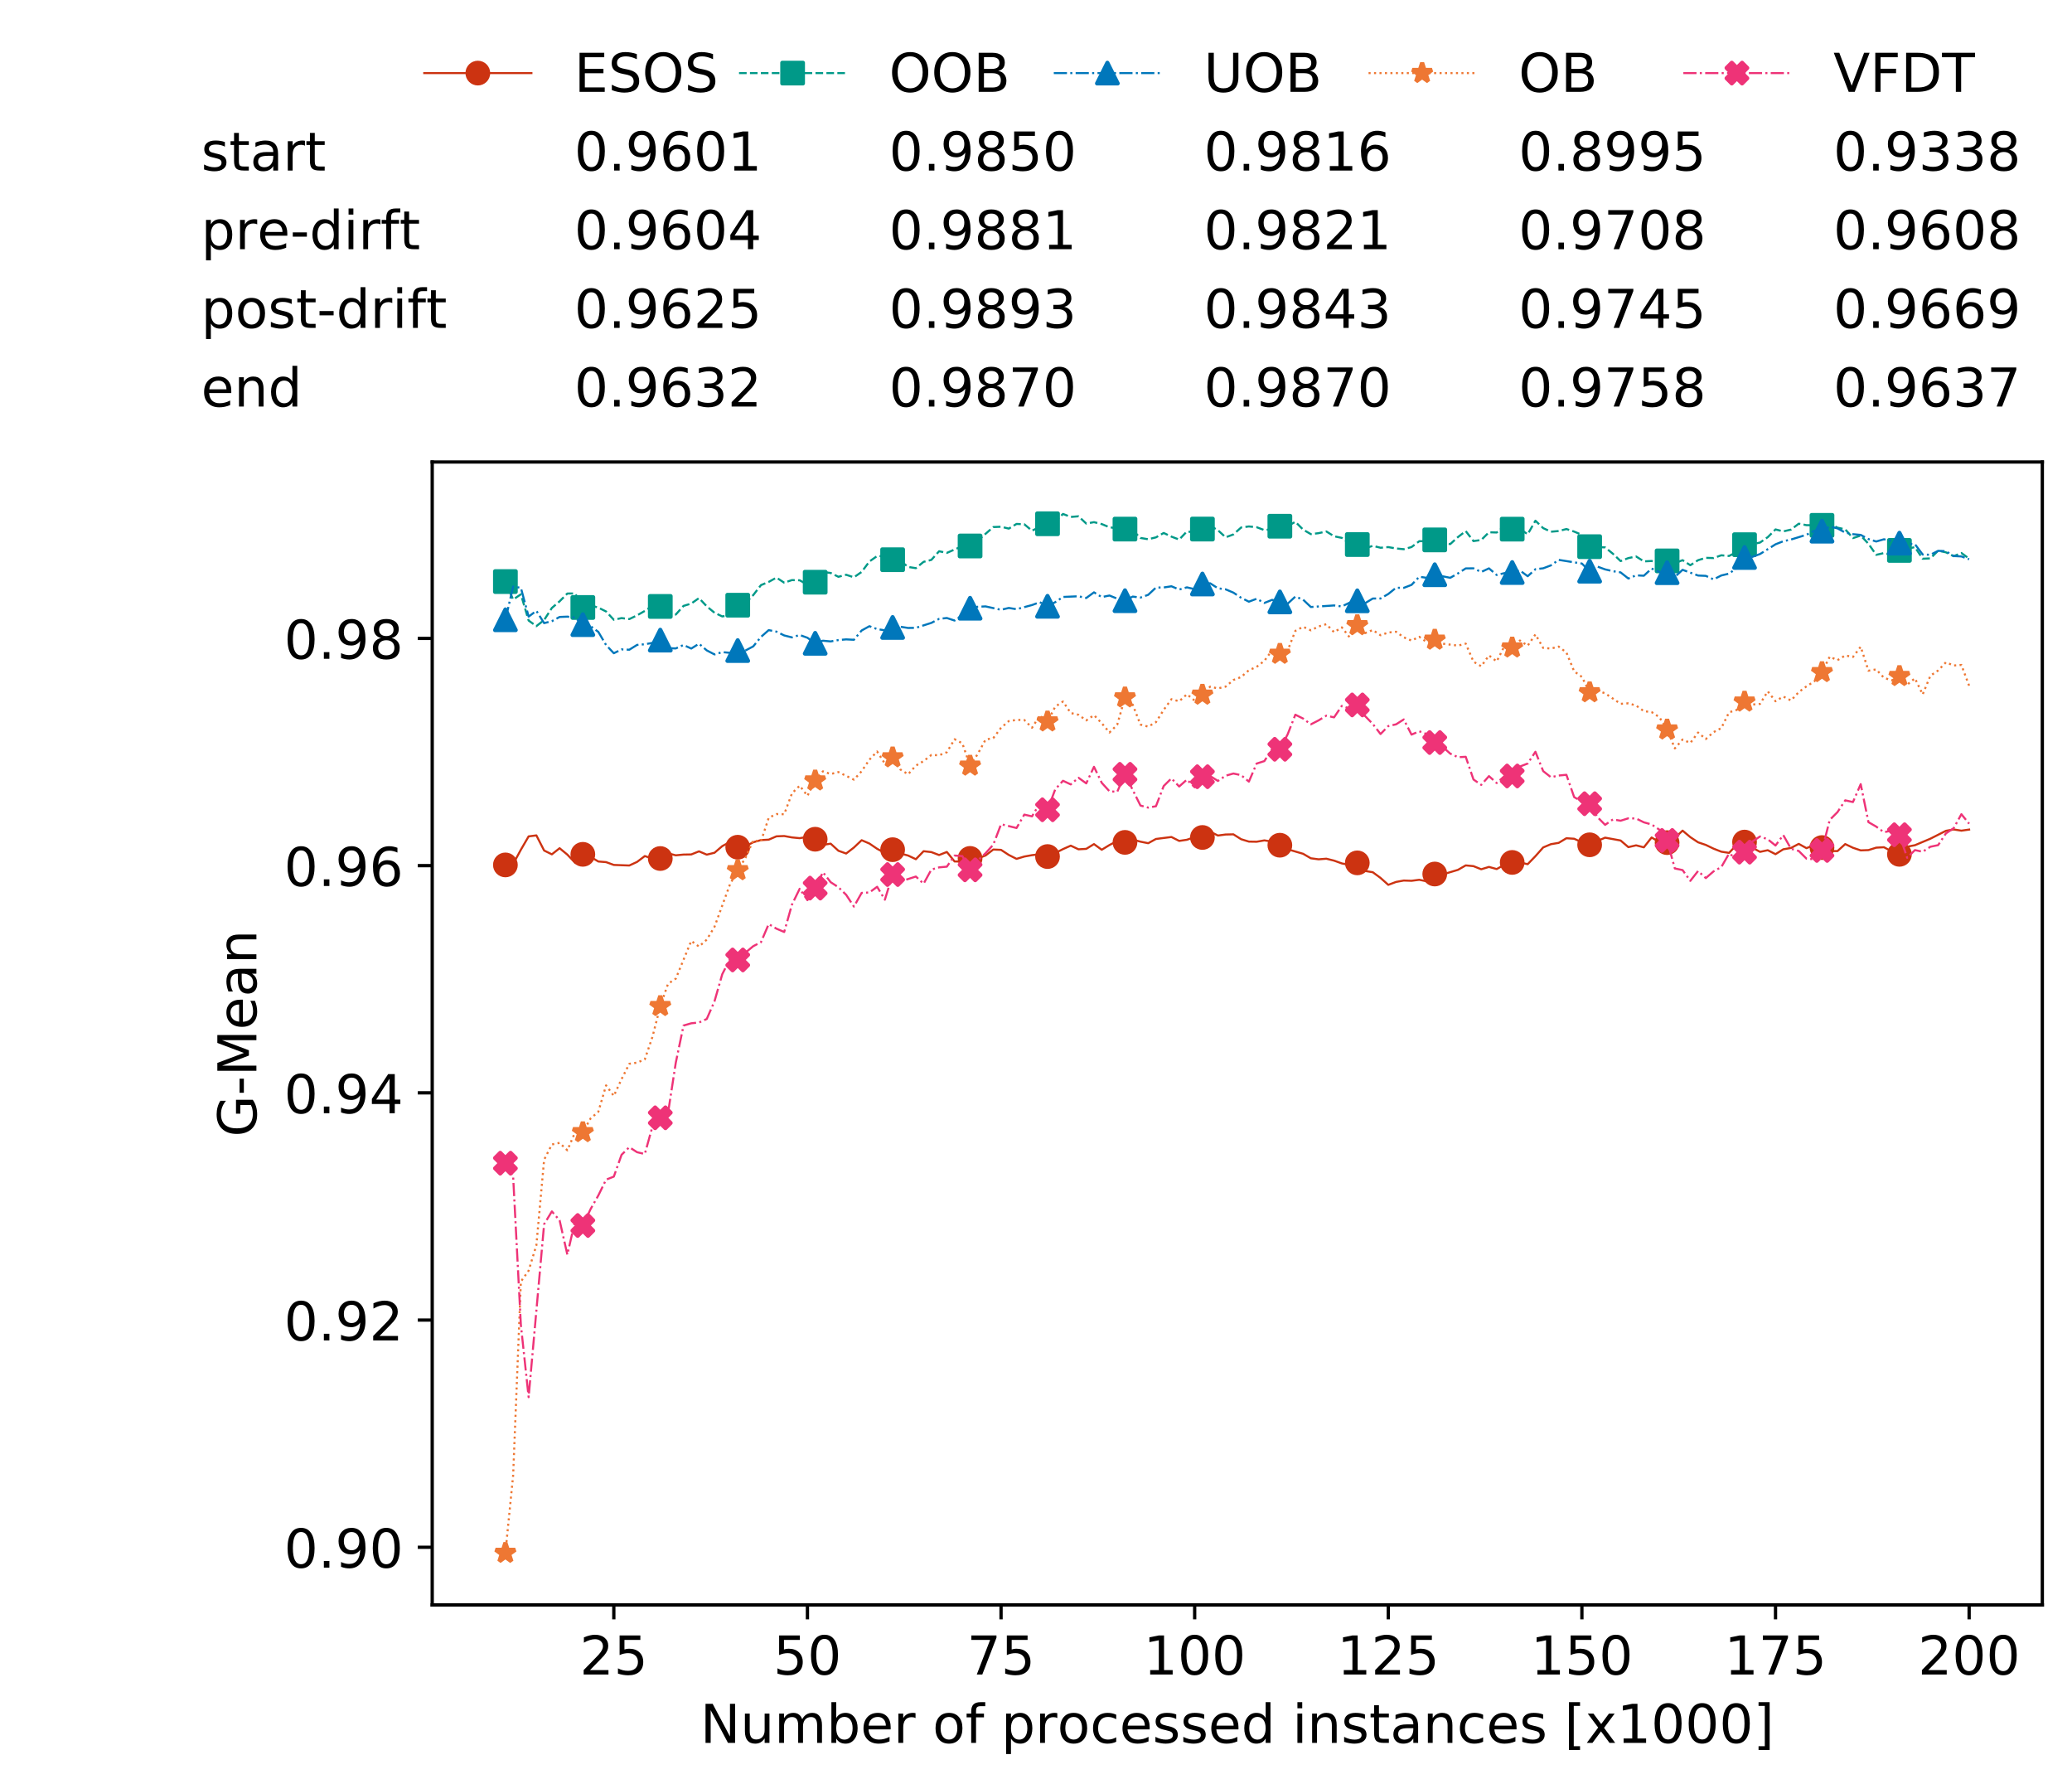 <?xml version="1.0" encoding="utf-8" standalone="no"?>
<!DOCTYPE svg PUBLIC "-//W3C//DTD SVG 1.1//EN"
  "http://www.w3.org/Graphics/SVG/1.1/DTD/svg11.dtd">
<!-- Created with matplotlib (https://matplotlib.org/) -->
<svg height="432.615pt" version="1.1" viewBox="0 0 502.65 432.615" width="502.65pt" xmlns="http://www.w3.org/2000/svg" xmlns:xlink="http://www.w3.org/1999/xlink">
 <defs>
  <style type="text/css">
*{stroke-linecap:butt;stroke-linejoin:round;white-space:pre;}
  </style>
 </defs>
 <g id="figure_1">
  <g id="patch_1">
   <path d="M 0 432.615 
L 502.65 432.615 
L 502.65 0 
L 0 0 
z
" style="fill:#ffffff;"/>
  </g>
  <g id="axes_1">
   <g id="patch_2">
    <path d="M 104.85 389.252 
L 495.45 389.252 
L 495.45 112.052 
L 104.85 112.052 
z
" style="fill:#ffffff;"/>
   </g>
   <g id="matplotlib.axis_1">
    <g id="xtick_1">
     <g id="line2d_1">
      <defs>
       <path d="M 0 0 
L 0 3.5 
" id="mfdbe174ccd" style="stroke:#000000;stroke-width:0.8;"/>
      </defs>
      <g>
       <use style="stroke:#000000;stroke-width:0.8;" x="148.908" xlink:href="#mfdbe174ccd" y="389.252"/>
      </g>
     </g>
     <g id="text_1">
      <!-- 25 -->
      <defs>
       <path d="M 19.188 8.297 
L 53.609 8.297 
L 53.609 0 
L 7.328 0 
L 7.328 8.297 
Q 12.938 14.109 22.625 23.891 
Q 32.328 33.688 34.812 36.531 
Q 39.547 41.844 41.422 45.531 
Q 43.312 49.219 43.312 52.781 
Q 43.312 58.594 39.234 62.25 
Q 35.156 65.922 28.609 65.922 
Q 23.969 65.922 18.812 64.312 
Q 13.672 62.703 7.812 59.422 
L 7.812 69.391 
Q 13.766 71.781 18.938 73 
Q 24.125 74.219 28.422 74.219 
Q 39.75 74.219 46.484 68.547 
Q 53.219 62.891 53.219 53.422 
Q 53.219 48.922 51.531 44.891 
Q 49.859 40.875 45.406 35.406 
Q 44.188 33.984 37.641 27.219 
Q 31.109 20.453 19.188 8.297 
z
" id="DejaVuSans-50"/>
       <path d="M 10.797 72.906 
L 49.516 72.906 
L 49.516 64.594 
L 19.828 64.594 
L 19.828 46.734 
Q 21.969 47.469 24.109 47.828 
Q 26.266 48.188 28.422 48.188 
Q 40.625 48.188 47.75 41.5 
Q 54.891 34.812 54.891 23.391 
Q 54.891 11.625 47.562 5.094 
Q 40.234 -1.422 26.906 -1.422 
Q 22.312 -1.422 17.547 -0.641 
Q 12.797 0.141 7.719 1.703 
L 7.719 11.625 
Q 12.109 9.234 16.797 8.062 
Q 21.484 6.891 26.703 6.891 
Q 35.156 6.891 40.078 11.328 
Q 45.016 15.766 45.016 23.391 
Q 45.016 31 40.078 35.438 
Q 35.156 39.891 26.703 39.891 
Q 22.75 39.891 18.812 39.016 
Q 14.891 38.141 10.797 36.281 
z
" id="DejaVuSans-53"/>
      </defs>
      <g transform="translate(140.636 406.13)scale(0.13 -0.13)">
       <use xlink:href="#DejaVuSans-50"/>
       <use x="63.623" xlink:href="#DejaVuSans-53"/>
      </g>
     </g>
    </g>
    <g id="xtick_2">
     <g id="line2d_2">
      <g>
       <use style="stroke:#000000;stroke-width:0.8;" x="195.877" xlink:href="#mfdbe174ccd" y="389.252"/>
      </g>
     </g>
     <g id="text_2">
      <!-- 50 -->
      <defs>
       <path d="M 31.781 66.406 
Q 24.172 66.406 20.328 58.906 
Q 16.5 51.422 16.5 36.375 
Q 16.5 21.391 20.328 13.891 
Q 24.172 6.391 31.781 6.391 
Q 39.453 6.391 43.281 13.891 
Q 47.125 21.391 47.125 36.375 
Q 47.125 51.422 43.281 58.906 
Q 39.453 66.406 31.781 66.406 
z
M 31.781 74.219 
Q 44.047 74.219 50.516 64.516 
Q 56.984 54.828 56.984 36.375 
Q 56.984 17.969 50.516 8.266 
Q 44.047 -1.422 31.781 -1.422 
Q 19.531 -1.422 13.062 8.266 
Q 6.594 17.969 6.594 36.375 
Q 6.594 54.828 13.062 64.516 
Q 19.531 74.219 31.781 74.219 
z
" id="DejaVuSans-48"/>
      </defs>
      <g transform="translate(187.606 406.13)scale(0.13 -0.13)">
       <use xlink:href="#DejaVuSans-53"/>
       <use x="63.623" xlink:href="#DejaVuSans-48"/>
      </g>
     </g>
    </g>
    <g id="xtick_3">
     <g id="line2d_3">
      <g>
       <use style="stroke:#000000;stroke-width:0.8;" x="242.847" xlink:href="#mfdbe174ccd" y="389.252"/>
      </g>
     </g>
     <g id="text_3">
      <!-- 75 -->
      <defs>
       <path d="M 8.203 72.906 
L 55.078 72.906 
L 55.078 68.703 
L 28.609 0 
L 18.312 0 
L 43.219 64.594 
L 8.203 64.594 
z
" id="DejaVuSans-55"/>
      </defs>
      <g transform="translate(234.576 406.13)scale(0.13 -0.13)">
       <use xlink:href="#DejaVuSans-55"/>
       <use x="63.623" xlink:href="#DejaVuSans-53"/>
      </g>
     </g>
    </g>
    <g id="xtick_4">
     <g id="line2d_4">
      <g>
       <use style="stroke:#000000;stroke-width:0.8;" x="289.817" xlink:href="#mfdbe174ccd" y="389.252"/>
      </g>
     </g>
     <g id="text_4">
      <!-- 100 -->
      <defs>
       <path d="M 12.406 8.297 
L 28.516 8.297 
L 28.516 63.922 
L 10.984 60.406 
L 10.984 69.391 
L 28.422 72.906 
L 38.281 72.906 
L 38.281 8.297 
L 54.391 8.297 
L 54.391 0 
L 12.406 0 
z
" id="DejaVuSans-49"/>
      </defs>
      <g transform="translate(277.41 406.13)scale(0.13 -0.13)">
       <use xlink:href="#DejaVuSans-49"/>
       <use x="63.623" xlink:href="#DejaVuSans-48"/>
       <use x="127.246" xlink:href="#DejaVuSans-48"/>
      </g>
     </g>
    </g>
    <g id="xtick_5">
     <g id="line2d_5">
      <g>
       <use style="stroke:#000000;stroke-width:0.8;" x="336.786" xlink:href="#mfdbe174ccd" y="389.252"/>
      </g>
     </g>
     <g id="text_5">
      <!-- 125 -->
      <g transform="translate(324.379 406.13)scale(0.13 -0.13)">
       <use xlink:href="#DejaVuSans-49"/>
       <use x="63.623" xlink:href="#DejaVuSans-50"/>
       <use x="127.246" xlink:href="#DejaVuSans-53"/>
      </g>
     </g>
    </g>
    <g id="xtick_6">
     <g id="line2d_6">
      <g>
       <use style="stroke:#000000;stroke-width:0.8;" x="383.756" xlink:href="#mfdbe174ccd" y="389.252"/>
      </g>
     </g>
     <g id="text_6">
      <!-- 150 -->
      <g transform="translate(371.349 406.13)scale(0.13 -0.13)">
       <use xlink:href="#DejaVuSans-49"/>
       <use x="63.623" xlink:href="#DejaVuSans-53"/>
       <use x="127.246" xlink:href="#DejaVuSans-48"/>
      </g>
     </g>
    </g>
    <g id="xtick_7">
     <g id="line2d_7">
      <g>
       <use style="stroke:#000000;stroke-width:0.8;" x="430.726" xlink:href="#mfdbe174ccd" y="389.252"/>
      </g>
     </g>
     <g id="text_7">
      <!-- 175 -->
      <g transform="translate(418.319 406.13)scale(0.13 -0.13)">
       <use xlink:href="#DejaVuSans-49"/>
       <use x="63.623" xlink:href="#DejaVuSans-55"/>
       <use x="127.246" xlink:href="#DejaVuSans-53"/>
      </g>
     </g>
    </g>
    <g id="xtick_8">
     <g id="line2d_8">
      <g>
       <use style="stroke:#000000;stroke-width:0.8;" x="477.695" xlink:href="#mfdbe174ccd" y="389.252"/>
      </g>
     </g>
     <g id="text_8">
      <!-- 200 -->
      <g transform="translate(465.289 406.13)scale(0.13 -0.13)">
       <use xlink:href="#DejaVuSans-50"/>
       <use x="63.623" xlink:href="#DejaVuSans-48"/>
       <use x="127.246" xlink:href="#DejaVuSans-48"/>
      </g>
     </g>
    </g>
    <g id="text_9">
     <!-- Number of processed instances [x1000] -->
     <defs>
      <path d="M 9.812 72.906 
L 23.094 72.906 
L 55.422 11.922 
L 55.422 72.906 
L 64.984 72.906 
L 64.984 0 
L 51.703 0 
L 19.391 60.984 
L 19.391 0 
L 9.812 0 
z
" id="DejaVuSans-78"/>
      <path d="M 8.5 21.578 
L 8.5 54.688 
L 17.484 54.688 
L 17.484 21.922 
Q 17.484 14.156 20.5 10.266 
Q 23.531 6.391 29.594 6.391 
Q 36.859 6.391 41.078 11.031 
Q 45.312 15.672 45.312 23.688 
L 45.312 54.688 
L 54.297 54.688 
L 54.297 0 
L 45.312 0 
L 45.312 8.406 
Q 42.047 3.422 37.719 1 
Q 33.406 -1.422 27.688 -1.422 
Q 18.266 -1.422 13.375 4.438 
Q 8.5 10.297 8.5 21.578 
z
M 31.109 56 
z
" id="DejaVuSans-117"/>
      <path d="M 52 44.188 
Q 55.375 50.25 60.062 53.125 
Q 64.75 56 71.094 56 
Q 79.641 56 84.281 50.016 
Q 88.922 44.047 88.922 33.016 
L 88.922 0 
L 79.891 0 
L 79.891 32.719 
Q 79.891 40.578 77.094 44.375 
Q 74.312 48.188 68.609 48.188 
Q 61.625 48.188 57.562 43.547 
Q 53.516 38.922 53.516 30.906 
L 53.516 0 
L 44.484 0 
L 44.484 32.719 
Q 44.484 40.625 41.703 44.406 
Q 38.922 48.188 33.109 48.188 
Q 26.219 48.188 22.156 43.531 
Q 18.109 38.875 18.109 30.906 
L 18.109 0 
L 9.078 0 
L 9.078 54.688 
L 18.109 54.688 
L 18.109 46.188 
Q 21.188 51.219 25.484 53.609 
Q 29.781 56 35.688 56 
Q 41.656 56 45.828 52.969 
Q 50 49.953 52 44.188 
z
" id="DejaVuSans-109"/>
      <path d="M 48.688 27.297 
Q 48.688 37.203 44.609 42.844 
Q 40.531 48.484 33.406 48.484 
Q 26.266 48.484 22.188 42.844 
Q 18.109 37.203 18.109 27.297 
Q 18.109 17.391 22.188 11.75 
Q 26.266 6.109 33.406 6.109 
Q 40.531 6.109 44.609 11.75 
Q 48.688 17.391 48.688 27.297 
z
M 18.109 46.391 
Q 20.953 51.266 25.266 53.625 
Q 29.594 56 35.594 56 
Q 45.562 56 51.781 48.094 
Q 58.016 40.188 58.016 27.297 
Q 58.016 14.406 51.781 6.484 
Q 45.562 -1.422 35.594 -1.422 
Q 29.594 -1.422 25.266 0.953 
Q 20.953 3.328 18.109 8.203 
L 18.109 0 
L 9.078 0 
L 9.078 75.984 
L 18.109 75.984 
z
" id="DejaVuSans-98"/>
      <path d="M 56.203 29.594 
L 56.203 25.203 
L 14.891 25.203 
Q 15.484 15.922 20.484 11.062 
Q 25.484 6.203 34.422 6.203 
Q 39.594 6.203 44.453 7.469 
Q 49.312 8.734 54.109 11.281 
L 54.109 2.781 
Q 49.266 0.734 44.188 -0.344 
Q 39.109 -1.422 33.891 -1.422 
Q 20.797 -1.422 13.156 6.188 
Q 5.516 13.812 5.516 26.812 
Q 5.516 40.234 12.766 48.109 
Q 20.016 56 32.328 56 
Q 43.359 56 49.781 48.891 
Q 56.203 41.797 56.203 29.594 
z
M 47.219 32.234 
Q 47.125 39.594 43.094 43.984 
Q 39.062 48.391 32.422 48.391 
Q 24.906 48.391 20.391 44.141 
Q 15.875 39.891 15.188 32.172 
z
" id="DejaVuSans-101"/>
      <path d="M 41.109 46.297 
Q 39.594 47.172 37.812 47.578 
Q 36.031 48 33.891 48 
Q 26.266 48 22.188 43.047 
Q 18.109 38.094 18.109 28.812 
L 18.109 0 
L 9.078 0 
L 9.078 54.688 
L 18.109 54.688 
L 18.109 46.188 
Q 20.953 51.172 25.484 53.578 
Q 30.031 56 36.531 56 
Q 37.453 56 38.578 55.875 
Q 39.703 55.766 41.062 55.516 
z
" id="DejaVuSans-114"/>
      <path id="DejaVuSans-32"/>
      <path d="M 30.609 48.391 
Q 23.391 48.391 19.188 42.75 
Q 14.984 37.109 14.984 27.297 
Q 14.984 17.484 19.156 11.844 
Q 23.344 6.203 30.609 6.203 
Q 37.797 6.203 41.984 11.859 
Q 46.188 17.531 46.188 27.297 
Q 46.188 37.016 41.984 42.703 
Q 37.797 48.391 30.609 48.391 
z
M 30.609 56 
Q 42.328 56 49.016 48.375 
Q 55.719 40.766 55.719 27.297 
Q 55.719 13.875 49.016 6.219 
Q 42.328 -1.422 30.609 -1.422 
Q 18.844 -1.422 12.172 6.219 
Q 5.516 13.875 5.516 27.297 
Q 5.516 40.766 12.172 48.375 
Q 18.844 56 30.609 56 
z
" id="DejaVuSans-111"/>
      <path d="M 37.109 75.984 
L 37.109 68.5 
L 28.516 68.5 
Q 23.688 68.5 21.797 66.547 
Q 19.922 64.594 19.922 59.516 
L 19.922 54.688 
L 34.719 54.688 
L 34.719 47.703 
L 19.922 47.703 
L 19.922 0 
L 10.891 0 
L 10.891 47.703 
L 2.297 47.703 
L 2.297 54.688 
L 10.891 54.688 
L 10.891 58.5 
Q 10.891 67.625 15.141 71.797 
Q 19.391 75.984 28.609 75.984 
z
" id="DejaVuSans-102"/>
      <path d="M 18.109 8.203 
L 18.109 -20.797 
L 9.078 -20.797 
L 9.078 54.688 
L 18.109 54.688 
L 18.109 46.391 
Q 20.953 51.266 25.266 53.625 
Q 29.594 56 35.594 56 
Q 45.562 56 51.781 48.094 
Q 58.016 40.188 58.016 27.297 
Q 58.016 14.406 51.781 6.484 
Q 45.562 -1.422 35.594 -1.422 
Q 29.594 -1.422 25.266 0.953 
Q 20.953 3.328 18.109 8.203 
z
M 48.688 27.297 
Q 48.688 37.203 44.609 42.844 
Q 40.531 48.484 33.406 48.484 
Q 26.266 48.484 22.188 42.844 
Q 18.109 37.203 18.109 27.297 
Q 18.109 17.391 22.188 11.75 
Q 26.266 6.109 33.406 6.109 
Q 40.531 6.109 44.609 11.75 
Q 48.688 17.391 48.688 27.297 
z
" id="DejaVuSans-112"/>
      <path d="M 48.781 52.594 
L 48.781 44.188 
Q 44.969 46.297 41.141 47.344 
Q 37.312 48.391 33.406 48.391 
Q 24.656 48.391 19.812 42.844 
Q 14.984 37.312 14.984 27.297 
Q 14.984 17.281 19.812 11.734 
Q 24.656 6.203 33.406 6.203 
Q 37.312 6.203 41.141 7.25 
Q 44.969 8.297 48.781 10.406 
L 48.781 2.094 
Q 45.016 0.344 40.984 -0.531 
Q 36.969 -1.422 32.422 -1.422 
Q 20.062 -1.422 12.781 6.344 
Q 5.516 14.109 5.516 27.297 
Q 5.516 40.672 12.859 48.328 
Q 20.219 56 33.016 56 
Q 37.156 56 41.109 55.141 
Q 45.062 54.297 48.781 52.594 
z
" id="DejaVuSans-99"/>
      <path d="M 44.281 53.078 
L 44.281 44.578 
Q 40.484 46.531 36.375 47.5 
Q 32.281 48.484 27.875 48.484 
Q 21.188 48.484 17.844 46.438 
Q 14.5 44.391 14.5 40.281 
Q 14.5 37.156 16.891 35.375 
Q 19.281 33.594 26.516 31.984 
L 29.594 31.297 
Q 39.156 29.25 43.188 25.516 
Q 47.219 21.781 47.219 15.094 
Q 47.219 7.469 41.188 3.016 
Q 35.156 -1.422 24.609 -1.422 
Q 20.219 -1.422 15.453 -0.562 
Q 10.688 0.297 5.422 2 
L 5.422 11.281 
Q 10.406 8.688 15.234 7.391 
Q 20.062 6.109 24.812 6.109 
Q 31.156 6.109 34.562 8.281 
Q 37.984 10.453 37.984 14.406 
Q 37.984 18.062 35.516 20.016 
Q 33.062 21.969 24.703 23.781 
L 21.578 24.516 
Q 13.234 26.266 9.516 29.906 
Q 5.812 33.547 5.812 39.891 
Q 5.812 47.609 11.281 51.797 
Q 16.75 56 26.812 56 
Q 31.781 56 36.172 55.266 
Q 40.578 54.547 44.281 53.078 
z
" id="DejaVuSans-115"/>
      <path d="M 45.406 46.391 
L 45.406 75.984 
L 54.391 75.984 
L 54.391 0 
L 45.406 0 
L 45.406 8.203 
Q 42.578 3.328 38.25 0.953 
Q 33.938 -1.422 27.875 -1.422 
Q 17.969 -1.422 11.734 6.484 
Q 5.516 14.406 5.516 27.297 
Q 5.516 40.188 11.734 48.094 
Q 17.969 56 27.875 56 
Q 33.938 56 38.25 53.625 
Q 42.578 51.266 45.406 46.391 
z
M 14.797 27.297 
Q 14.797 17.391 18.875 11.75 
Q 22.953 6.109 30.078 6.109 
Q 37.203 6.109 41.297 11.75 
Q 45.406 17.391 45.406 27.297 
Q 45.406 37.203 41.297 42.844 
Q 37.203 48.484 30.078 48.484 
Q 22.953 48.484 18.875 42.844 
Q 14.797 37.203 14.797 27.297 
z
" id="DejaVuSans-100"/>
      <path d="M 9.422 54.688 
L 18.406 54.688 
L 18.406 0 
L 9.422 0 
z
M 9.422 75.984 
L 18.406 75.984 
L 18.406 64.594 
L 9.422 64.594 
z
" id="DejaVuSans-105"/>
      <path d="M 54.891 33.016 
L 54.891 0 
L 45.906 0 
L 45.906 32.719 
Q 45.906 40.484 42.875 44.328 
Q 39.844 48.188 33.797 48.188 
Q 26.516 48.188 22.312 43.547 
Q 18.109 38.922 18.109 30.906 
L 18.109 0 
L 9.078 0 
L 9.078 54.688 
L 18.109 54.688 
L 18.109 46.188 
Q 21.344 51.125 25.703 53.562 
Q 30.078 56 35.797 56 
Q 45.219 56 50.047 50.172 
Q 54.891 44.344 54.891 33.016 
z
" id="DejaVuSans-110"/>
      <path d="M 18.312 70.219 
L 18.312 54.688 
L 36.812 54.688 
L 36.812 47.703 
L 18.312 47.703 
L 18.312 18.016 
Q 18.312 11.328 20.141 9.422 
Q 21.969 7.516 27.594 7.516 
L 36.812 7.516 
L 36.812 0 
L 27.594 0 
Q 17.188 0 13.234 3.875 
Q 9.281 7.766 9.281 18.016 
L 9.281 47.703 
L 2.688 47.703 
L 2.688 54.688 
L 9.281 54.688 
L 9.281 70.219 
z
" id="DejaVuSans-116"/>
      <path d="M 34.281 27.484 
Q 23.391 27.484 19.188 25 
Q 14.984 22.516 14.984 16.5 
Q 14.984 11.719 18.141 8.906 
Q 21.297 6.109 26.703 6.109 
Q 34.188 6.109 38.703 11.406 
Q 43.219 16.703 43.219 25.484 
L 43.219 27.484 
z
M 52.203 31.203 
L 52.203 0 
L 43.219 0 
L 43.219 8.297 
Q 40.141 3.328 35.547 0.953 
Q 30.953 -1.422 24.312 -1.422 
Q 15.922 -1.422 10.953 3.297 
Q 6 8.016 6 15.922 
Q 6 25.141 12.172 29.828 
Q 18.359 34.516 30.609 34.516 
L 43.219 34.516 
L 43.219 35.406 
Q 43.219 41.609 39.141 45 
Q 35.062 48.391 27.688 48.391 
Q 23 48.391 18.547 47.266 
Q 14.109 46.141 10.016 43.891 
L 10.016 52.203 
Q 14.938 54.109 19.578 55.047 
Q 24.219 56 28.609 56 
Q 40.484 56 46.344 49.844 
Q 52.203 43.703 52.203 31.203 
z
" id="DejaVuSans-97"/>
      <path d="M 8.594 75.984 
L 29.297 75.984 
L 29.297 69 
L 17.578 69 
L 17.578 -6.203 
L 29.297 -6.203 
L 29.297 -13.188 
L 8.594 -13.188 
z
" id="DejaVuSans-91"/>
      <path d="M 54.891 54.688 
L 35.109 28.078 
L 55.906 0 
L 45.312 0 
L 29.391 21.484 
L 13.484 0 
L 2.875 0 
L 24.125 28.609 
L 4.688 54.688 
L 15.281 54.688 
L 29.781 35.203 
L 44.281 54.688 
z
" id="DejaVuSans-120"/>
      <path d="M 30.422 75.984 
L 30.422 -13.188 
L 9.719 -13.188 
L 9.719 -6.203 
L 21.391 -6.203 
L 21.391 69 
L 9.719 69 
L 9.719 75.984 
z
" id="DejaVuSans-93"/>
     </defs>
     <g transform="translate(169.881 422.711)scale(0.13 -0.13)">
      <use xlink:href="#DejaVuSans-78"/>
      <use x="74.805" xlink:href="#DejaVuSans-117"/>
      <use x="138.184" xlink:href="#DejaVuSans-109"/>
      <use x="235.596" xlink:href="#DejaVuSans-98"/>
      <use x="299.072" xlink:href="#DejaVuSans-101"/>
      <use x="360.596" xlink:href="#DejaVuSans-114"/>
      <use x="401.709" xlink:href="#DejaVuSans-32"/>
      <use x="433.496" xlink:href="#DejaVuSans-111"/>
      <use x="494.678" xlink:href="#DejaVuSans-102"/>
      <use x="529.883" xlink:href="#DejaVuSans-32"/>
      <use x="561.67" xlink:href="#DejaVuSans-112"/>
      <use x="625.146" xlink:href="#DejaVuSans-114"/>
      <use x="666.229" xlink:href="#DejaVuSans-111"/>
      <use x="727.41" xlink:href="#DejaVuSans-99"/>
      <use x="782.391" xlink:href="#DejaVuSans-101"/>
      <use x="843.914" xlink:href="#DejaVuSans-115"/>
      <use x="896.014" xlink:href="#DejaVuSans-115"/>
      <use x="948.113" xlink:href="#DejaVuSans-101"/>
      <use x="1009.637" xlink:href="#DejaVuSans-100"/>
      <use x="1073.113" xlink:href="#DejaVuSans-32"/>
      <use x="1104.9" xlink:href="#DejaVuSans-105"/>
      <use x="1132.684" xlink:href="#DejaVuSans-110"/>
      <use x="1196.062" xlink:href="#DejaVuSans-115"/>
      <use x="1248.162" xlink:href="#DejaVuSans-116"/>
      <use x="1287.371" xlink:href="#DejaVuSans-97"/>
      <use x="1348.65" xlink:href="#DejaVuSans-110"/>
      <use x="1412.029" xlink:href="#DejaVuSans-99"/>
      <use x="1467.01" xlink:href="#DejaVuSans-101"/>
      <use x="1528.533" xlink:href="#DejaVuSans-115"/>
      <use x="1580.633" xlink:href="#DejaVuSans-32"/>
      <use x="1612.42" xlink:href="#DejaVuSans-91"/>
      <use x="1651.434" xlink:href="#DejaVuSans-120"/>
      <use x="1710.613" xlink:href="#DejaVuSans-49"/>
      <use x="1774.236" xlink:href="#DejaVuSans-48"/>
      <use x="1837.859" xlink:href="#DejaVuSans-48"/>
      <use x="1901.482" xlink:href="#DejaVuSans-48"/>
      <use x="1965.105" xlink:href="#DejaVuSans-93"/>
     </g>
    </g>
   </g>
   <g id="matplotlib.axis_2">
    <g id="ytick_1">
     <g id="line2d_9">
      <defs>
       <path d="M 0 0 
L -3.5 0 
" id="m44b62db2af" style="stroke:#000000;stroke-width:0.8;"/>
      </defs>
      <g>
       <use style="stroke:#000000;stroke-width:0.8;" x="104.85" xlink:href="#m44b62db2af" y="375.267"/>
      </g>
     </g>
     <g id="text_10">
      <!-- 0.90 -->
      <defs>
       <path d="M 10.688 12.406 
L 21 12.406 
L 21 0 
L 10.688 0 
z
" id="DejaVuSans-46"/>
       <path d="M 10.984 1.516 
L 10.984 10.5 
Q 14.703 8.734 18.5 7.812 
Q 22.312 6.891 25.984 6.891 
Q 35.75 6.891 40.891 13.453 
Q 46.047 20.016 46.781 33.406 
Q 43.953 29.203 39.594 26.953 
Q 35.25 24.703 29.984 24.703 
Q 19.047 24.703 12.672 31.312 
Q 6.297 37.938 6.297 49.422 
Q 6.297 60.641 12.938 67.422 
Q 19.578 74.219 30.609 74.219 
Q 43.266 74.219 49.922 64.516 
Q 56.594 54.828 56.594 36.375 
Q 56.594 19.141 48.406 8.859 
Q 40.234 -1.422 26.422 -1.422 
Q 22.703 -1.422 18.891 -0.688 
Q 15.094 0.047 10.984 1.516 
z
M 30.609 32.422 
Q 37.25 32.422 41.125 36.953 
Q 45.016 41.5 45.016 49.422 
Q 45.016 57.281 41.125 61.844 
Q 37.25 66.406 30.609 66.406 
Q 23.969 66.406 20.094 61.844 
Q 16.219 57.281 16.219 49.422 
Q 16.219 41.5 20.094 36.953 
Q 23.969 32.422 30.609 32.422 
z
" id="DejaVuSans-57"/>
      </defs>
      <g transform="translate(68.905 380.206)scale(0.13 -0.13)">
       <use xlink:href="#DejaVuSans-48"/>
       <use x="63.623" xlink:href="#DejaVuSans-46"/>
       <use x="95.41" xlink:href="#DejaVuSans-57"/>
       <use x="159.033" xlink:href="#DejaVuSans-48"/>
      </g>
     </g>
    </g>
    <g id="ytick_2">
     <g id="line2d_10">
      <g>
       <use style="stroke:#000000;stroke-width:0.8;" x="104.85" xlink:href="#m44b62db2af" y="320.159"/>
      </g>
     </g>
     <g id="text_11">
      <!-- 0.92 -->
      <g transform="translate(68.905 325.098)scale(0.13 -0.13)">
       <use xlink:href="#DejaVuSans-48"/>
       <use x="63.623" xlink:href="#DejaVuSans-46"/>
       <use x="95.41" xlink:href="#DejaVuSans-57"/>
       <use x="159.033" xlink:href="#DejaVuSans-50"/>
      </g>
     </g>
    </g>
    <g id="ytick_3">
     <g id="line2d_11">
      <g>
       <use style="stroke:#000000;stroke-width:0.8;" x="104.85" xlink:href="#m44b62db2af" y="265.052"/>
      </g>
     </g>
     <g id="text_12">
      <!-- 0.94 -->
      <defs>
       <path d="M 37.797 64.312 
L 12.891 25.391 
L 37.797 25.391 
z
M 35.203 72.906 
L 47.609 72.906 
L 47.609 25.391 
L 58.016 25.391 
L 58.016 17.188 
L 47.609 17.188 
L 47.609 0 
L 37.797 0 
L 37.797 17.188 
L 4.891 17.188 
L 4.891 26.703 
z
" id="DejaVuSans-52"/>
      </defs>
      <g transform="translate(68.905 269.991)scale(0.13 -0.13)">
       <use xlink:href="#DejaVuSans-48"/>
       <use x="63.623" xlink:href="#DejaVuSans-46"/>
       <use x="95.41" xlink:href="#DejaVuSans-57"/>
       <use x="159.033" xlink:href="#DejaVuSans-52"/>
      </g>
     </g>
    </g>
    <g id="ytick_4">
     <g id="line2d_12">
      <g>
       <use style="stroke:#000000;stroke-width:0.8;" x="104.85" xlink:href="#m44b62db2af" y="209.945"/>
      </g>
     </g>
     <g id="text_13">
      <!-- 0.96 -->
      <defs>
       <path d="M 33.016 40.375 
Q 26.375 40.375 22.484 35.828 
Q 18.609 31.297 18.609 23.391 
Q 18.609 15.531 22.484 10.953 
Q 26.375 6.391 33.016 6.391 
Q 39.656 6.391 43.531 10.953 
Q 47.406 15.531 47.406 23.391 
Q 47.406 31.297 43.531 35.828 
Q 39.656 40.375 33.016 40.375 
z
M 52.594 71.297 
L 52.594 62.312 
Q 48.875 64.062 45.094 64.984 
Q 41.312 65.922 37.594 65.922 
Q 27.828 65.922 22.672 59.328 
Q 17.531 52.734 16.797 39.406 
Q 19.672 43.656 24.016 45.922 
Q 28.375 48.188 33.594 48.188 
Q 44.578 48.188 50.953 41.516 
Q 57.328 34.859 57.328 23.391 
Q 57.328 12.156 50.688 5.359 
Q 44.047 -1.422 33.016 -1.422 
Q 20.359 -1.422 13.672 8.266 
Q 6.984 17.969 6.984 36.375 
Q 6.984 53.656 15.188 63.938 
Q 23.391 74.219 37.203 74.219 
Q 40.922 74.219 44.703 73.484 
Q 48.484 72.75 52.594 71.297 
z
" id="DejaVuSans-54"/>
      </defs>
      <g transform="translate(68.905 214.884)scale(0.13 -0.13)">
       <use xlink:href="#DejaVuSans-48"/>
       <use x="63.623" xlink:href="#DejaVuSans-46"/>
       <use x="95.41" xlink:href="#DejaVuSans-57"/>
       <use x="159.033" xlink:href="#DejaVuSans-54"/>
      </g>
     </g>
    </g>
    <g id="ytick_5">
     <g id="line2d_13">
      <g>
       <use style="stroke:#000000;stroke-width:0.8;" x="104.85" xlink:href="#m44b62db2af" y="154.838"/>
      </g>
     </g>
     <g id="text_14">
      <!-- 0.98 -->
      <defs>
       <path d="M 31.781 34.625 
Q 24.75 34.625 20.719 30.859 
Q 16.703 27.094 16.703 20.516 
Q 16.703 13.922 20.719 10.156 
Q 24.75 6.391 31.781 6.391 
Q 38.812 6.391 42.859 10.172 
Q 46.922 13.969 46.922 20.516 
Q 46.922 27.094 42.891 30.859 
Q 38.875 34.625 31.781 34.625 
z
M 21.922 38.812 
Q 15.578 40.375 12.031 44.719 
Q 8.5 49.078 8.5 55.328 
Q 8.5 64.062 14.719 69.141 
Q 20.953 74.219 31.781 74.219 
Q 42.672 74.219 48.875 69.141 
Q 55.078 64.062 55.078 55.328 
Q 55.078 49.078 51.531 44.719 
Q 48 40.375 41.703 38.812 
Q 48.828 37.156 52.797 32.312 
Q 56.781 27.484 56.781 20.516 
Q 56.781 9.906 50.312 4.234 
Q 43.844 -1.422 31.781 -1.422 
Q 19.734 -1.422 13.25 4.234 
Q 6.781 9.906 6.781 20.516 
Q 6.781 27.484 10.781 32.312 
Q 14.797 37.156 21.922 38.812 
z
M 18.312 54.391 
Q 18.312 48.734 21.844 45.562 
Q 25.391 42.391 31.781 42.391 
Q 38.141 42.391 41.719 45.562 
Q 45.312 48.734 45.312 54.391 
Q 45.312 60.062 41.719 63.234 
Q 38.141 66.406 31.781 66.406 
Q 25.391 66.406 21.844 63.234 
Q 18.312 60.062 18.312 54.391 
z
" id="DejaVuSans-56"/>
      </defs>
      <g transform="translate(68.905 159.777)scale(0.13 -0.13)">
       <use xlink:href="#DejaVuSans-48"/>
       <use x="63.623" xlink:href="#DejaVuSans-46"/>
       <use x="95.41" xlink:href="#DejaVuSans-57"/>
       <use x="159.033" xlink:href="#DejaVuSans-56"/>
      </g>
     </g>
    </g>
    <g id="text_15">
     <!-- G-Mean -->
     <defs>
      <path d="M 59.516 10.406 
L 59.516 29.984 
L 43.406 29.984 
L 43.406 38.094 
L 69.281 38.094 
L 69.281 6.781 
Q 63.578 2.734 56.688 0.656 
Q 49.812 -1.422 42 -1.422 
Q 24.906 -1.422 15.25 8.562 
Q 5.609 18.562 5.609 36.375 
Q 5.609 54.25 15.25 64.234 
Q 24.906 74.219 42 74.219 
Q 49.125 74.219 55.547 72.453 
Q 61.969 70.703 67.391 67.281 
L 67.391 56.781 
Q 61.922 61.422 55.766 63.766 
Q 49.609 66.109 42.828 66.109 
Q 29.438 66.109 22.719 58.641 
Q 16.016 51.172 16.016 36.375 
Q 16.016 21.625 22.719 14.156 
Q 29.438 6.688 42.828 6.688 
Q 48.047 6.688 52.141 7.594 
Q 56.25 8.5 59.516 10.406 
z
" id="DejaVuSans-71"/>
      <path d="M 4.891 31.391 
L 31.203 31.391 
L 31.203 23.391 
L 4.891 23.391 
z
" id="DejaVuSans-45"/>
      <path d="M 9.812 72.906 
L 24.516 72.906 
L 43.109 23.297 
L 61.812 72.906 
L 76.516 72.906 
L 76.516 0 
L 66.891 0 
L 66.891 64.016 
L 48.094 14.016 
L 38.188 14.016 
L 19.391 64.016 
L 19.391 0 
L 9.812 0 
z
" id="DejaVuSans-77"/>
     </defs>
     <g transform="translate(62.201 275.744)rotate(-90)scale(0.13 -0.13)">
      <use xlink:href="#DejaVuSans-71"/>
      <use x="77.49" xlink:href="#DejaVuSans-45"/>
      <use x="113.574" xlink:href="#DejaVuSans-77"/>
      <use x="199.854" xlink:href="#DejaVuSans-101"/>
      <use x="261.377" xlink:href="#DejaVuSans-97"/>
      <use x="322.656" xlink:href="#DejaVuSans-110"/>
     </g>
    </g>
   </g>
   <g id="line2d_14"/>
   <g id="line2d_15"/>
   <g id="line2d_16"/>
   <g id="line2d_17"/>
   <g id="line2d_18"/>
   <g id="line2d_19">
    <path clip-path="url(#pfe567236ef)" d="M 122.605 209.773 
L 124.483 209.548 
L 126.362 206.084 
L 128.241 202.853 
L 130.12 202.611 
L 131.998 206.278 
L 133.877 207.204 
L 135.756 205.723 
L 137.635 207.275 
L 139.514 209.242 
L 141.392 207.204 
L 143.271 207.822 
L 145.15 208.943 
L 147.029 209.094 
L 148.908 209.776 
L 152.665 209.912 
L 154.544 209.045 
L 156.423 207.627 
L 158.302 208.225 
L 160.18 208.22 
L 162.059 206.956 
L 163.938 207.445 
L 165.817 207.266 
L 167.695 207.232 
L 169.574 206.478 
L 171.453 207.281 
L 173.332 206.825 
L 175.211 205.216 
L 177.089 204.205 
L 178.968 205.479 
L 180.847 205.263 
L 182.726 204.274 
L 184.605 203.753 
L 186.483 203.646 
L 188.362 202.839 
L 190.241 202.764 
L 192.12 203.103 
L 193.998 203.285 
L 195.877 202.966 
L 197.756 203.542 
L 199.635 204.903 
L 201.514 204.62 
L 203.392 206.337 
L 205.271 207.008 
L 207.15 205.557 
L 209.029 203.779 
L 210.908 204.585 
L 212.786 205.863 
L 214.665 206.88 
L 216.544 206.079 
L 218.423 206.991 
L 220.302 207.501 
L 222.18 208.387 
L 224.059 206.445 
L 225.938 206.662 
L 227.817 207.375 
L 229.695 206.632 
L 231.574 208.933 
L 233.453 208.959 
L 235.332 208.192 
L 237.211 208.215 
L 239.089 207.482 
L 240.968 206.038 
L 242.847 206.123 
L 244.726 207.353 
L 246.605 208.302 
L 248.483 207.743 
L 250.362 207.402 
L 252.241 207.185 
L 254.12 207.744 
L 255.998 206.9 
L 257.877 205.933 
L 259.756 205.102 
L 261.635 205.986 
L 263.514 205.875 
L 265.392 204.723 
L 267.271 206.095 
L 269.15 204.948 
L 271.029 203.97 
L 272.908 204.307 
L 274.786 203.622 
L 276.665 204.133 
L 278.544 204.509 
L 280.423 203.478 
L 284.18 203.001 
L 286.059 203.951 
L 287.938 203.67 
L 289.817 203.017 
L 291.695 203.115 
L 293.574 201.702 
L 295.453 202.646 
L 297.332 202.398 
L 299.211 202.357 
L 301.089 203.539 
L 302.968 204.117 
L 304.847 204.15 
L 306.726 203.822 
L 308.605 204.119 
L 312.362 205.971 
L 316.12 207.071 
L 317.998 208.163 
L 319.877 208.413 
L 321.756 208.267 
L 323.635 208.733 
L 325.514 209.406 
L 327.392 209.793 
L 329.271 209.274 
L 331.15 211.235 
L 333.029 211.548 
L 334.908 212.929 
L 336.786 214.604 
L 338.665 213.9 
L 340.544 213.559 
L 342.423 213.622 
L 344.302 213.378 
L 346.18 213.765 
L 348.059 211.98 
L 349.938 212.091 
L 353.695 210.967 
L 355.574 209.888 
L 357.453 210.071 
L 359.332 210.826 
L 361.211 210.257 
L 363.089 210.778 
L 364.968 209.718 
L 366.847 209.167 
L 368.726 209.17 
L 370.605 209.593 
L 372.483 207.651 
L 374.362 205.533 
L 376.241 204.743 
L 378.12 204.426 
L 379.998 203.3 
L 381.877 203.424 
L 383.756 204.292 
L 385.635 204.895 
L 387.514 203.966 
L 389.392 203.161 
L 393.15 203.854 
L 395.029 205.458 
L 396.908 205.023 
L 398.786 205.505 
L 400.665 203.122 
L 402.544 204.223 
L 404.423 204.364 
L 406.302 203.217 
L 408.18 201.458 
L 410.059 203.033 
L 411.938 204.287 
L 413.817 204.925 
L 415.695 205.827 
L 417.574 206.565 
L 419.453 206.854 
L 421.332 204.878 
L 423.211 204.233 
L 425.089 205.585 
L 426.968 206.603 
L 428.847 206.207 
L 430.726 207.167 
L 432.605 205.985 
L 434.483 205.658 
L 436.362 204.67 
L 438.241 205.708 
L 440.12 204.947 
L 441.998 205.565 
L 443.877 206.41 
L 445.756 206.42 
L 447.635 204.719 
L 449.514 205.612 
L 451.392 206.248 
L 453.271 206.176 
L 455.15 205.585 
L 457.029 205.482 
L 458.908 206.492 
L 460.786 207.204 
L 462.665 205.354 
L 464.544 204.994 
L 468.302 203.41 
L 472.059 201.504 
L 473.938 201.17 
L 475.817 201.466 
L 477.695 201.199 
L 477.695 201.199 
" style="fill:none;stroke:#cc3311;stroke-linecap:square;stroke-width:0.5;"/>
    <defs>
     <path d="M 0 2.5 
C 0.663 2.5 1.299 2.237 1.768 1.768 
C 2.237 1.299 2.5 0.663 2.5 0 
C 2.5 -0.663 2.237 -1.299 1.768 -1.768 
C 1.299 -2.237 0.663 -2.5 0 -2.5 
C -0.663 -2.5 -1.299 -2.237 -1.768 -1.768 
C -2.237 -1.299 -2.5 -0.663 -2.5 0 
C -2.5 0.663 -2.237 1.299 -1.768 1.768 
C -1.299 2.237 -0.663 2.5 0 2.5 
z
" id="m6771272d8e" style="stroke:#cc3311;"/>
    </defs>
    <g clip-path="url(#pfe567236ef)">
     <use style="fill:#cc3311;stroke:#cc3311;" x="122.605" xlink:href="#m6771272d8e" y="209.773"/>
     <use style="fill:#cc3311;stroke:#cc3311;" x="141.392" xlink:href="#m6771272d8e" y="207.204"/>
     <use style="fill:#cc3311;stroke:#cc3311;" x="160.18" xlink:href="#m6771272d8e" y="208.22"/>
     <use style="fill:#cc3311;stroke:#cc3311;" x="178.968" xlink:href="#m6771272d8e" y="205.479"/>
     <use style="fill:#cc3311;stroke:#cc3311;" x="197.756" xlink:href="#m6771272d8e" y="203.542"/>
     <use style="fill:#cc3311;stroke:#cc3311;" x="216.544" xlink:href="#m6771272d8e" y="206.079"/>
     <use style="fill:#cc3311;stroke:#cc3311;" x="235.332" xlink:href="#m6771272d8e" y="208.192"/>
     <use style="fill:#cc3311;stroke:#cc3311;" x="254.12" xlink:href="#m6771272d8e" y="207.744"/>
     <use style="fill:#cc3311;stroke:#cc3311;" x="272.908" xlink:href="#m6771272d8e" y="204.307"/>
     <use style="fill:#cc3311;stroke:#cc3311;" x="291.695" xlink:href="#m6771272d8e" y="203.115"/>
     <use style="fill:#cc3311;stroke:#cc3311;" x="310.483" xlink:href="#m6771272d8e" y="204.994"/>
     <use style="fill:#cc3311;stroke:#cc3311;" x="329.271" xlink:href="#m6771272d8e" y="209.274"/>
     <use style="fill:#cc3311;stroke:#cc3311;" x="348.059" xlink:href="#m6771272d8e" y="211.98"/>
     <use style="fill:#cc3311;stroke:#cc3311;" x="366.847" xlink:href="#m6771272d8e" y="209.167"/>
     <use style="fill:#cc3311;stroke:#cc3311;" x="385.635" xlink:href="#m6771272d8e" y="204.895"/>
     <use style="fill:#cc3311;stroke:#cc3311;" x="404.423" xlink:href="#m6771272d8e" y="204.364"/>
     <use style="fill:#cc3311;stroke:#cc3311;" x="423.211" xlink:href="#m6771272d8e" y="204.233"/>
     <use style="fill:#cc3311;stroke:#cc3311;" x="441.998" xlink:href="#m6771272d8e" y="205.565"/>
     <use style="fill:#cc3311;stroke:#cc3311;" x="460.786" xlink:href="#m6771272d8e" y="207.204"/>
    </g>
   </g>
   <g id="line2d_20"/>
   <g id="line2d_21"/>
   <g id="line2d_22"/>
   <g id="line2d_23"/>
   <g id="line2d_24">
    <path clip-path="url(#pfe567236ef)" d="M 122.605 141.052 
L 124.483 145.411 
L 126.362 144.144 
L 128.241 150.501 
L 130.12 151.859 
L 131.998 150.376 
L 133.877 147.45 
L 135.756 145.841 
L 137.635 143.952 
L 139.514 143.927 
L 141.392 147.339 
L 143.271 146.824 
L 145.15 147.368 
L 147.029 148.305 
L 148.908 150.318 
L 150.786 149.907 
L 152.665 150.148 
L 154.544 149.245 
L 156.423 148.17 
L 158.302 146.91 
L 160.18 147.08 
L 162.059 149.285 
L 163.938 149.044 
L 165.817 146.956 
L 167.695 146.379 
L 169.574 145.054 
L 171.453 147.062 
L 173.332 148.61 
L 175.211 149.503 
L 177.089 149.179 
L 178.968 146.782 
L 180.847 146.266 
L 182.726 144.336 
L 184.605 141.91 
L 186.483 141.132 
L 188.362 140.091 
L 190.241 141.325 
L 192.12 140.692 
L 193.998 140.741 
L 195.877 141.792 
L 197.756 141.202 
L 199.635 138.732 
L 201.514 138.962 
L 203.392 139.892 
L 205.271 139.401 
L 207.15 140.019 
L 209.029 138.711 
L 210.908 136.186 
L 212.786 134.857 
L 214.665 134.911 
L 216.544 135.748 
L 218.423 136.019 
L 220.302 137.499 
L 222.18 137.795 
L 224.059 136.262 
L 225.938 135.794 
L 227.817 133.695 
L 229.695 134.097 
L 233.453 132.457 
L 235.332 132.422 
L 237.211 131.103 
L 240.968 127.829 
L 242.847 127.752 
L 244.726 128.205 
L 246.605 127.072 
L 248.483 127.148 
L 250.362 128.719 
L 252.241 127.784 
L 254.12 127.034 
L 255.998 126.448 
L 257.877 124.652 
L 259.756 125.375 
L 261.635 125.219 
L 263.514 126.982 
L 265.392 126.641 
L 267.271 127.103 
L 269.15 127.884 
L 274.786 128.626 
L 276.665 130.468 
L 278.544 130.784 
L 280.423 130.33 
L 282.302 129.266 
L 284.18 130.151 
L 286.059 130.866 
L 287.938 128.886 
L 289.817 129.165 
L 293.574 127.531 
L 295.453 128.595 
L 297.332 130.32 
L 299.211 129.618 
L 301.089 127.937 
L 302.968 127.68 
L 304.847 127.864 
L 306.726 128.572 
L 308.605 128.34 
L 310.483 127.626 
L 312.362 127.627 
L 314.241 126.551 
L 316.12 128.447 
L 317.998 129.542 
L 319.877 129.313 
L 321.756 128.895 
L 323.635 130.064 
L 325.514 130.454 
L 327.392 131.834 
L 329.271 132.077 
L 331.15 132.988 
L 333.029 132.384 
L 334.908 132.847 
L 336.786 132.692 
L 338.665 133.018 
L 340.544 133.198 
L 342.423 132.681 
L 344.302 131.263 
L 346.18 131.242 
L 348.059 130.941 
L 349.938 131.662 
L 351.817 131.957 
L 353.695 130.251 
L 355.574 128.807 
L 357.453 131.23 
L 359.332 130.967 
L 361.211 129.091 
L 363.089 129.149 
L 364.968 127.652 
L 366.847 128.336 
L 368.726 128.31 
L 370.605 129.572 
L 372.483 126.292 
L 374.362 128.087 
L 376.241 128.959 
L 378.12 128.794 
L 379.998 128.31 
L 381.877 128.926 
L 383.756 129.729 
L 385.635 132.587 
L 389.392 132.766 
L 391.271 134.296 
L 393.15 136.083 
L 395.029 135.353 
L 396.908 134.967 
L 398.786 136.154 
L 400.665 136.058 
L 402.544 136.386 
L 404.423 136.034 
L 406.302 136.581 
L 408.18 135.861 
L 410.059 137.087 
L 411.938 135.865 
L 413.817 135.291 
L 415.695 135.345 
L 417.574 134.678 
L 419.453 134.842 
L 421.332 133.871 
L 423.211 132.113 
L 425.089 131.996 
L 426.968 131.588 
L 428.847 130.28 
L 430.726 128.403 
L 432.605 128.881 
L 434.483 128.444 
L 436.362 127.013 
L 438.241 127.371 
L 441.998 127.417 
L 443.877 127 
L 445.756 127.976 
L 447.635 128.378 
L 449.514 130.51 
L 451.392 129.888 
L 453.271 131.883 
L 455.15 134.567 
L 457.029 134.137 
L 458.908 134.585 
L 460.786 133.49 
L 464.544 132.697 
L 466.423 135.511 
L 468.302 135.428 
L 470.18 133.566 
L 472.059 133.957 
L 473.938 134.902 
L 475.817 134.123 
L 477.695 135.488 
L 477.695 135.488 
" style="fill:none;stroke:#009988;stroke-dasharray:1.85,0.8;stroke-dashoffset:0;stroke-width:0.5;"/>
    <defs>
     <path d="M -2.5 2.5 
L 2.5 2.5 
L 2.5 -2.5 
L -2.5 -2.5 
z
" id="ma375ec687e" style="stroke:#009988;stroke-linejoin:miter;"/>
    </defs>
    <g clip-path="url(#pfe567236ef)">
     <use style="fill:#009988;stroke:#009988;stroke-linejoin:miter;" x="122.605" xlink:href="#ma375ec687e" y="141.052"/>
     <use style="fill:#009988;stroke:#009988;stroke-linejoin:miter;" x="141.392" xlink:href="#ma375ec687e" y="147.339"/>
     <use style="fill:#009988;stroke:#009988;stroke-linejoin:miter;" x="160.18" xlink:href="#ma375ec687e" y="147.08"/>
     <use style="fill:#009988;stroke:#009988;stroke-linejoin:miter;" x="178.968" xlink:href="#ma375ec687e" y="146.782"/>
     <use style="fill:#009988;stroke:#009988;stroke-linejoin:miter;" x="197.756" xlink:href="#ma375ec687e" y="141.202"/>
     <use style="fill:#009988;stroke:#009988;stroke-linejoin:miter;" x="216.544" xlink:href="#ma375ec687e" y="135.748"/>
     <use style="fill:#009988;stroke:#009988;stroke-linejoin:miter;" x="235.332" xlink:href="#ma375ec687e" y="132.422"/>
     <use style="fill:#009988;stroke:#009988;stroke-linejoin:miter;" x="254.12" xlink:href="#ma375ec687e" y="127.034"/>
     <use style="fill:#009988;stroke:#009988;stroke-linejoin:miter;" x="272.908" xlink:href="#ma375ec687e" y="128.325"/>
     <use style="fill:#009988;stroke:#009988;stroke-linejoin:miter;" x="291.695" xlink:href="#ma375ec687e" y="128.314"/>
     <use style="fill:#009988;stroke:#009988;stroke-linejoin:miter;" x="310.483" xlink:href="#ma375ec687e" y="127.626"/>
     <use style="fill:#009988;stroke:#009988;stroke-linejoin:miter;" x="329.271" xlink:href="#ma375ec687e" y="132.077"/>
     <use style="fill:#009988;stroke:#009988;stroke-linejoin:miter;" x="348.059" xlink:href="#ma375ec687e" y="130.941"/>
     <use style="fill:#009988;stroke:#009988;stroke-linejoin:miter;" x="366.847" xlink:href="#ma375ec687e" y="128.336"/>
     <use style="fill:#009988;stroke:#009988;stroke-linejoin:miter;" x="385.635" xlink:href="#ma375ec687e" y="132.587"/>
     <use style="fill:#009988;stroke:#009988;stroke-linejoin:miter;" x="404.423" xlink:href="#ma375ec687e" y="136.034"/>
     <use style="fill:#009988;stroke:#009988;stroke-linejoin:miter;" x="423.211" xlink:href="#ma375ec687e" y="132.113"/>
     <use style="fill:#009988;stroke:#009988;stroke-linejoin:miter;" x="441.998" xlink:href="#ma375ec687e" y="127.417"/>
     <use style="fill:#009988;stroke:#009988;stroke-linejoin:miter;" x="460.786" xlink:href="#ma375ec687e" y="133.49"/>
    </g>
   </g>
   <g id="line2d_25"/>
   <g id="line2d_26"/>
   <g id="line2d_27"/>
   <g id="line2d_28"/>
   <g id="line2d_29">
    <path clip-path="url(#pfe567236ef)" d="M 122.605 150.32 
L 124.483 142.257 
L 126.362 142.571 
L 128.241 149.55 
L 130.12 148.14 
L 131.998 151.129 
L 133.877 150.655 
L 135.756 149.636 
L 137.635 149.558 
L 139.514 149.778 
L 141.392 151.493 
L 143.271 151.873 
L 145.15 153.253 
L 147.029 156.446 
L 148.908 158.431 
L 150.786 157.501 
L 152.665 157.58 
L 154.544 156.412 
L 156.423 156.255 
L 158.302 155.92 
L 160.18 155.25 
L 162.059 157.206 
L 163.938 157.267 
L 165.817 156.434 
L 167.695 157.296 
L 169.574 156.118 
L 171.453 157.744 
L 173.332 158.717 
L 175.211 158.164 
L 177.089 158.328 
L 178.968 157.783 
L 180.847 157.769 
L 182.726 156.773 
L 184.605 154.477 
L 186.483 152.825 
L 188.362 153.198 
L 190.241 154.117 
L 192.12 154.591 
L 193.998 154 
L 195.877 154.681 
L 197.756 156.021 
L 199.635 155.395 
L 201.514 155.567 
L 203.392 155.235 
L 205.271 155.07 
L 207.15 155.169 
L 209.029 152.913 
L 210.908 151.877 
L 212.786 152.574 
L 214.665 152.875 
L 216.544 152.176 
L 218.423 152.007 
L 220.302 152.302 
L 222.18 152.273 
L 225.938 151.073 
L 227.817 150.096 
L 229.695 149.886 
L 231.574 150.504 
L 233.453 149.179 
L 235.332 147.519 
L 237.211 147.159 
L 239.089 147.073 
L 242.847 147.898 
L 244.726 147.446 
L 246.605 147.755 
L 250.362 146.743 
L 252.241 146.057 
L 254.12 147.043 
L 255.998 146.041 
L 257.877 144.782 
L 261.635 144.615 
L 263.514 145.035 
L 265.392 143.663 
L 267.271 144.815 
L 269.15 144.434 
L 271.029 145.195 
L 272.908 145.687 
L 274.786 144.69 
L 276.665 144.931 
L 278.544 144.265 
L 280.423 142.503 
L 282.302 142.485 
L 284.18 142.193 
L 286.059 142.981 
L 287.938 142.454 
L 289.817 142.893 
L 291.695 141.64 
L 293.574 141.466 
L 295.453 142.679 
L 297.332 142.936 
L 299.211 143.733 
L 301.089 144.982 
L 302.968 145.93 
L 304.847 145.221 
L 306.726 146.236 
L 308.605 145.488 
L 312.362 146.424 
L 314.241 144.697 
L 316.12 145.432 
L 317.998 147.217 
L 321.756 146.967 
L 323.635 146.841 
L 325.514 147.084 
L 327.392 146.172 
L 329.271 145.717 
L 331.15 146.304 
L 333.029 145.162 
L 334.908 145.157 
L 336.786 144.062 
L 338.665 142.553 
L 340.544 142.577 
L 342.423 141.855 
L 344.302 139.887 
L 346.18 140.147 
L 348.059 139.389 
L 351.817 140.137 
L 353.695 139.065 
L 355.574 137.858 
L 357.453 137.841 
L 359.332 138.725 
L 361.211 137.846 
L 363.089 139.452 
L 364.968 139.004 
L 366.847 138.851 
L 368.726 138.357 
L 370.605 139.755 
L 372.483 138.054 
L 374.362 137.834 
L 376.241 137.122 
L 378.12 135.786 
L 383.756 136.683 
L 385.635 138.532 
L 387.514 137.411 
L 389.392 138.098 
L 391.271 138.529 
L 393.15 138.828 
L 395.029 140.313 
L 396.908 139.536 
L 398.786 139.634 
L 400.665 137.898 
L 402.544 138.697 
L 404.423 138.899 
L 406.302 139.927 
L 408.18 138.202 
L 411.938 139.586 
L 413.817 139.665 
L 415.695 140.529 
L 417.574 139.57 
L 419.453 139.124 
L 421.332 137.738 
L 423.211 135.204 
L 425.089 135.063 
L 426.968 134.37 
L 430.726 132.012 
L 432.605 131.272 
L 434.483 130.855 
L 438.241 129.699 
L 440.12 128.752 
L 441.998 128.825 
L 443.877 127.704 
L 445.756 128.148 
L 447.635 129.173 
L 449.514 129.557 
L 451.392 129.734 
L 453.271 130.743 
L 455.15 131.333 
L 457.029 130.791 
L 458.908 131.191 
L 460.786 131.732 
L 464.544 131.972 
L 466.423 134.487 
L 468.302 134.552 
L 470.18 133.593 
L 472.059 133.683 
L 473.938 134.86 
L 475.817 134.95 
L 477.695 135.641 
L 477.695 135.641 
" style="fill:none;stroke:#0077bb;stroke-dasharray:3.2,0.8,0.5,0.8;stroke-dashoffset:0;stroke-width:0.5;"/>
    <defs>
     <path d="M 0 -2.5 
L -2.5 2.5 
L 2.5 2.5 
z
" id="m28ad0547b3" style="stroke:#0077bb;stroke-linejoin:miter;"/>
    </defs>
    <g clip-path="url(#pfe567236ef)">
     <use style="fill:#0077bb;stroke:#0077bb;stroke-linejoin:miter;" x="122.605" xlink:href="#m28ad0547b3" y="150.32"/>
     <use style="fill:#0077bb;stroke:#0077bb;stroke-linejoin:miter;" x="141.392" xlink:href="#m28ad0547b3" y="151.493"/>
     <use style="fill:#0077bb;stroke:#0077bb;stroke-linejoin:miter;" x="160.18" xlink:href="#m28ad0547b3" y="155.25"/>
     <use style="fill:#0077bb;stroke:#0077bb;stroke-linejoin:miter;" x="178.968" xlink:href="#m28ad0547b3" y="157.783"/>
     <use style="fill:#0077bb;stroke:#0077bb;stroke-linejoin:miter;" x="197.756" xlink:href="#m28ad0547b3" y="156.021"/>
     <use style="fill:#0077bb;stroke:#0077bb;stroke-linejoin:miter;" x="216.544" xlink:href="#m28ad0547b3" y="152.176"/>
     <use style="fill:#0077bb;stroke:#0077bb;stroke-linejoin:miter;" x="235.332" xlink:href="#m28ad0547b3" y="147.519"/>
     <use style="fill:#0077bb;stroke:#0077bb;stroke-linejoin:miter;" x="254.12" xlink:href="#m28ad0547b3" y="147.043"/>
     <use style="fill:#0077bb;stroke:#0077bb;stroke-linejoin:miter;" x="272.908" xlink:href="#m28ad0547b3" y="145.687"/>
     <use style="fill:#0077bb;stroke:#0077bb;stroke-linejoin:miter;" x="291.695" xlink:href="#m28ad0547b3" y="141.64"/>
     <use style="fill:#0077bb;stroke:#0077bb;stroke-linejoin:miter;" x="310.483" xlink:href="#m28ad0547b3" y="145.98"/>
     <use style="fill:#0077bb;stroke:#0077bb;stroke-linejoin:miter;" x="329.271" xlink:href="#m28ad0547b3" y="145.717"/>
     <use style="fill:#0077bb;stroke:#0077bb;stroke-linejoin:miter;" x="348.059" xlink:href="#m28ad0547b3" y="139.389"/>
     <use style="fill:#0077bb;stroke:#0077bb;stroke-linejoin:miter;" x="366.847" xlink:href="#m28ad0547b3" y="138.851"/>
     <use style="fill:#0077bb;stroke:#0077bb;stroke-linejoin:miter;" x="385.635" xlink:href="#m28ad0547b3" y="138.532"/>
     <use style="fill:#0077bb;stroke:#0077bb;stroke-linejoin:miter;" x="404.423" xlink:href="#m28ad0547b3" y="138.899"/>
     <use style="fill:#0077bb;stroke:#0077bb;stroke-linejoin:miter;" x="423.211" xlink:href="#m28ad0547b3" y="135.204"/>
     <use style="fill:#0077bb;stroke:#0077bb;stroke-linejoin:miter;" x="441.998" xlink:href="#m28ad0547b3" y="128.825"/>
     <use style="fill:#0077bb;stroke:#0077bb;stroke-linejoin:miter;" x="460.786" xlink:href="#m28ad0547b3" y="131.732"/>
    </g>
   </g>
   <g id="line2d_30"/>
   <g id="line2d_31"/>
   <g id="line2d_32"/>
   <g id="line2d_33"/>
   <g id="line2d_34">
    <path clip-path="url(#pfe567236ef)" d="M 122.605 376.652 
L 124.483 357.845 
L 126.362 310.82 
L 128.241 308.18 
L 130.12 302.007 
L 131.998 281.279 
L 133.877 277.573 
L 135.756 277.185 
L 137.635 278.989 
L 139.514 274.613 
L 141.392 274.616 
L 143.271 271.264 
L 145.15 269.644 
L 147.029 263.245 
L 148.908 265.794 
L 150.786 261.725 
L 152.665 258.009 
L 154.544 257.728 
L 156.423 256.931 
L 158.302 251.397 
L 160.18 244.029 
L 162.059 238.602 
L 163.938 237.361 
L 167.695 228.2 
L 169.574 229.585 
L 171.453 227.896 
L 173.332 224.786 
L 177.089 214.475 
L 178.968 211.093 
L 180.847 208.058 
L 182.726 203.845 
L 184.605 204.059 
L 186.483 198.339 
L 188.362 197.44 
L 190.241 197.476 
L 192.12 192.426 
L 193.998 190.551 
L 195.877 193.016 
L 197.756 189.321 
L 199.635 187.077 
L 201.514 187.733 
L 203.392 187.257 
L 207.15 189.088 
L 209.029 187.048 
L 210.908 184.246 
L 212.786 182.265 
L 214.665 185.205 
L 216.544 183.711 
L 218.423 186.635 
L 220.302 187.786 
L 222.18 185.69 
L 224.059 184.59 
L 225.938 183.108 
L 227.817 183.178 
L 229.695 182.44 
L 231.574 179.291 
L 233.453 180.274 
L 235.332 185.722 
L 237.211 182.832 
L 239.089 179.378 
L 240.968 179.002 
L 242.847 176.515 
L 244.726 174.894 
L 246.605 174.603 
L 248.483 174.625 
L 250.362 176.501 
L 252.241 173.554 
L 254.12 175.001 
L 255.998 171.375 
L 257.877 170.144 
L 259.756 172.933 
L 261.635 173.36 
L 263.514 174.724 
L 265.392 173.449 
L 267.271 175.398 
L 269.15 177.658 
L 271.029 175.774 
L 272.908 169.172 
L 274.786 170.901 
L 276.665 175.736 
L 278.544 176.235 
L 280.423 175.148 
L 282.302 172.172 
L 284.18 169.583 
L 286.059 170.086 
L 287.938 168.384 
L 289.817 169.924 
L 291.695 168.518 
L 293.574 166.537 
L 295.453 166.967 
L 297.332 166.526 
L 299.211 164.926 
L 301.089 164.201 
L 302.968 162.552 
L 304.847 161.74 
L 306.726 160.269 
L 308.605 157.729 
L 310.483 158.599 
L 312.362 157.801 
L 314.241 153.008 
L 316.12 152.012 
L 317.998 152.873 
L 319.877 151.944 
L 321.756 151.383 
L 323.635 153.333 
L 325.514 152.156 
L 327.392 154.552 
L 329.271 151.654 
L 331.15 153.552 
L 333.029 152.806 
L 334.908 154.062 
L 336.786 153.404 
L 338.665 153.223 
L 340.544 154.574 
L 342.423 155.362 
L 344.302 154.44 
L 346.18 155.79 
L 348.059 155.171 
L 349.938 156.106 
L 353.695 156.586 
L 355.574 156.107 
L 357.453 160.479 
L 359.332 161.598 
L 361.211 158.966 
L 363.089 160.419 
L 364.968 156.697 
L 366.847 157.073 
L 368.726 155.35 
L 370.605 156.601 
L 372.483 153.866 
L 374.362 157.144 
L 376.241 157.294 
L 378.12 156.822 
L 379.998 158.253 
L 381.877 162.821 
L 383.756 164.175 
L 385.635 167.93 
L 387.514 167.492 
L 389.392 168.156 
L 393.15 170.703 
L 395.029 170.58 
L 396.908 171.117 
L 398.786 172.485 
L 400.665 172.7 
L 402.544 173.93 
L 404.423 176.962 
L 406.302 181.507 
L 408.18 179.365 
L 410.059 180.195 
L 411.938 177.672 
L 413.817 179.244 
L 415.695 177.569 
L 417.574 176.59 
L 419.453 172.764 
L 421.332 172.175 
L 423.211 170.191 
L 425.089 170.878 
L 426.968 170.721 
L 428.847 167.675 
L 430.726 170.077 
L 432.605 168.924 
L 434.483 169.901 
L 436.362 167.85 
L 438.241 166.469 
L 440.12 165.263 
L 441.998 163.04 
L 443.877 159.263 
L 445.756 160.116 
L 447.635 158.972 
L 449.514 159.336 
L 451.392 156.856 
L 453.271 162.668 
L 455.15 162.355 
L 457.029 164.391 
L 458.908 165.014 
L 460.786 163.989 
L 462.665 166.051 
L 464.544 164.517 
L 466.423 168.428 
L 468.302 163.883 
L 470.18 162.612 
L 472.059 160.639 
L 473.938 161.404 
L 475.817 161.275 
L 477.695 166.313 
L 477.695 166.313 
" style="fill:none;stroke:#ee7733;stroke-dasharray:0.5,0.825;stroke-dashoffset:0;stroke-width:0.5;"/>
    <defs>
     <path d="M 0 -2.5 
L -0.561 -0.773 
L -2.378 -0.773 
L -0.908 0.295 
L -1.469 2.023 
L -0 0.955 
L 1.469 2.023 
L 0.908 0.295 
L 2.378 -0.773 
L 0.561 -0.773 
z
" id="m64bab1813c" style="stroke:#ee7733;stroke-linejoin:bevel;"/>
    </defs>
    <g clip-path="url(#pfe567236ef)">
     <use style="fill:#ee7733;stroke:#ee7733;stroke-linejoin:bevel;" x="122.605" xlink:href="#m64bab1813c" y="376.652"/>
     <use style="fill:#ee7733;stroke:#ee7733;stroke-linejoin:bevel;" x="141.392" xlink:href="#m64bab1813c" y="274.616"/>
     <use style="fill:#ee7733;stroke:#ee7733;stroke-linejoin:bevel;" x="160.18" xlink:href="#m64bab1813c" y="244.029"/>
     <use style="fill:#ee7733;stroke:#ee7733;stroke-linejoin:bevel;" x="178.968" xlink:href="#m64bab1813c" y="211.093"/>
     <use style="fill:#ee7733;stroke:#ee7733;stroke-linejoin:bevel;" x="197.756" xlink:href="#m64bab1813c" y="189.321"/>
     <use style="fill:#ee7733;stroke:#ee7733;stroke-linejoin:bevel;" x="216.544" xlink:href="#m64bab1813c" y="183.711"/>
     <use style="fill:#ee7733;stroke:#ee7733;stroke-linejoin:bevel;" x="235.332" xlink:href="#m64bab1813c" y="185.722"/>
     <use style="fill:#ee7733;stroke:#ee7733;stroke-linejoin:bevel;" x="254.12" xlink:href="#m64bab1813c" y="175.001"/>
     <use style="fill:#ee7733;stroke:#ee7733;stroke-linejoin:bevel;" x="272.908" xlink:href="#m64bab1813c" y="169.172"/>
     <use style="fill:#ee7733;stroke:#ee7733;stroke-linejoin:bevel;" x="291.695" xlink:href="#m64bab1813c" y="168.518"/>
     <use style="fill:#ee7733;stroke:#ee7733;stroke-linejoin:bevel;" x="310.483" xlink:href="#m64bab1813c" y="158.599"/>
     <use style="fill:#ee7733;stroke:#ee7733;stroke-linejoin:bevel;" x="329.271" xlink:href="#m64bab1813c" y="151.654"/>
     <use style="fill:#ee7733;stroke:#ee7733;stroke-linejoin:bevel;" x="348.059" xlink:href="#m64bab1813c" y="155.171"/>
     <use style="fill:#ee7733;stroke:#ee7733;stroke-linejoin:bevel;" x="366.847" xlink:href="#m64bab1813c" y="157.073"/>
     <use style="fill:#ee7733;stroke:#ee7733;stroke-linejoin:bevel;" x="385.635" xlink:href="#m64bab1813c" y="167.93"/>
     <use style="fill:#ee7733;stroke:#ee7733;stroke-linejoin:bevel;" x="404.423" xlink:href="#m64bab1813c" y="176.962"/>
     <use style="fill:#ee7733;stroke:#ee7733;stroke-linejoin:bevel;" x="423.211" xlink:href="#m64bab1813c" y="170.191"/>
     <use style="fill:#ee7733;stroke:#ee7733;stroke-linejoin:bevel;" x="441.998" xlink:href="#m64bab1813c" y="163.04"/>
     <use style="fill:#ee7733;stroke:#ee7733;stroke-linejoin:bevel;" x="460.786" xlink:href="#m64bab1813c" y="163.989"/>
    </g>
   </g>
   <g id="line2d_35"/>
   <g id="line2d_36"/>
   <g id="line2d_37"/>
   <g id="line2d_38"/>
   <g id="line2d_39">
    <path clip-path="url(#pfe567236ef)" d="M 122.605 282.111 
L 124.483 285.36 
L 126.362 321.375 
L 128.241 338.857 
L 131.998 296.916 
L 133.877 293.808 
L 135.756 295.975 
L 137.635 304.292 
L 139.514 296.106 
L 141.392 297.224 
L 143.271 293.25 
L 145.15 289.939 
L 147.029 286.105 
L 148.908 285.367 
L 150.786 280.074 
L 152.665 278.226 
L 154.544 279.446 
L 156.423 279.891 
L 158.302 273.133 
L 160.18 271.105 
L 162.059 269.953 
L 163.938 257.749 
L 165.817 248.73 
L 167.695 248.183 
L 169.574 247.988 
L 171.453 247.139 
L 173.332 242.845 
L 175.211 236.283 
L 177.089 232.603 
L 178.968 232.823 
L 180.847 231.034 
L 182.726 229.484 
L 184.605 228.51 
L 186.483 224.113 
L 188.362 225.234 
L 190.241 226.038 
L 192.12 219.401 
L 193.998 215.558 
L 195.877 218.321 
L 197.756 215.394 
L 199.635 211.546 
L 201.514 213.959 
L 203.392 215.181 
L 205.271 217.021 
L 207.15 219.878 
L 209.029 216.556 
L 210.908 216.451 
L 212.786 215.078 
L 214.665 218.206 
L 216.544 212.106 
L 218.423 213.799 
L 222.18 212.59 
L 224.059 214.329 
L 225.938 210.903 
L 227.817 210.367 
L 229.695 210.196 
L 231.574 207.505 
L 233.453 207.625 
L 235.332 210.967 
L 237.211 208.722 
L 239.089 206.933 
L 240.968 204.859 
L 242.847 199.903 
L 246.605 200.818 
L 248.483 197.569 
L 250.362 197.997 
L 252.241 194.854 
L 254.12 196.396 
L 255.998 191.434 
L 257.877 189.362 
L 259.756 190.246 
L 261.635 188.632 
L 263.514 189.994 
L 265.392 185.976 
L 267.271 189.856 
L 269.15 191.922 
L 271.029 192.04 
L 272.908 187.796 
L 276.665 195.372 
L 278.544 195.873 
L 280.423 195.54 
L 282.302 190.636 
L 284.18 188.781 
L 286.059 190.752 
L 287.938 189.083 
L 289.817 190.942 
L 291.695 188.381 
L 293.574 188.207 
L 295.453 189.405 
L 297.332 188.137 
L 299.211 187.608 
L 301.089 188.001 
L 302.968 189.567 
L 304.847 185.193 
L 306.726 184.59 
L 308.605 181.653 
L 310.483 181.727 
L 312.362 178.127 
L 314.241 173.338 
L 316.12 174.274 
L 317.998 175.681 
L 319.877 174.718 
L 321.756 173.577 
L 323.635 173.983 
L 325.514 171.2 
L 327.392 171.847 
L 329.271 170.972 
L 331.15 173.655 
L 333.029 175.587 
L 334.908 178.029 
L 336.786 176.096 
L 338.665 175.68 
L 340.544 174.488 
L 342.423 178.171 
L 344.302 177.362 
L 346.18 178.061 
L 348.059 180.091 
L 349.938 181.099 
L 351.817 182.782 
L 353.695 183.642 
L 355.574 183.55 
L 357.453 189.053 
L 359.332 190.357 
L 361.211 188.238 
L 363.089 189.911 
L 364.968 188.225 
L 366.847 188.203 
L 368.726 185.908 
L 370.605 185.182 
L 372.483 182.33 
L 374.362 187.022 
L 376.241 188.5 
L 378.12 188.094 
L 379.998 187.917 
L 381.877 193.324 
L 383.756 194.44 
L 385.635 194.929 
L 387.514 198.157 
L 389.392 200.054 
L 391.271 198.739 
L 393.15 199.054 
L 395.029 198.466 
L 396.908 198.51 
L 398.786 199.443 
L 400.665 199.962 
L 402.544 201.224 
L 404.423 203.844 
L 406.302 210.632 
L 408.18 211.023 
L 410.059 213.638 
L 411.938 211.247 
L 413.817 212.963 
L 415.695 211.336 
L 417.574 210.295 
L 419.453 207.034 
L 421.332 208.198 
L 423.211 206.673 
L 425.089 204.105 
L 426.968 202.876 
L 428.847 203.556 
L 430.726 205.068 
L 432.605 202.53 
L 434.483 205.852 
L 436.362 206.391 
L 438.241 208.256 
L 440.12 208.403 
L 441.998 206.26 
L 443.877 198.856 
L 445.756 196.973 
L 447.635 194.111 
L 449.514 194.525 
L 451.392 190.181 
L 453.271 199.4 
L 455.15 200.478 
L 457.029 201.853 
L 458.908 201.429 
L 460.786 202.455 
L 462.665 208.037 
L 464.544 206.176 
L 466.423 206.584 
L 468.302 205.364 
L 470.18 204.972 
L 472.059 202.13 
L 473.938 200.873 
L 475.817 197.469 
L 477.695 199.787 
L 477.695 199.787 
" style="fill:none;stroke:#ee3377;stroke-dasharray:3.2,0.8,0.5,0.8;stroke-dashoffset:0;stroke-width:0.5;"/>
    <defs>
     <path d="M -1.25 2.5 
L 0 1.25 
L 1.25 2.5 
L 2.5 1.25 
L 1.25 0 
L 2.5 -1.25 
L 1.25 -2.5 
L 0 -1.25 
L -1.25 -2.5 
L -2.5 -1.25 
L -1.25 0 
L -2.5 1.25 
z
" id="m5210c9e6a9" style="stroke:#ee3377;stroke-linejoin:miter;"/>
    </defs>
    <g clip-path="url(#pfe567236ef)">
     <use style="fill:#ee3377;stroke:#ee3377;stroke-linejoin:miter;" x="122.605" xlink:href="#m5210c9e6a9" y="282.111"/>
     <use style="fill:#ee3377;stroke:#ee3377;stroke-linejoin:miter;" x="141.392" xlink:href="#m5210c9e6a9" y="297.224"/>
     <use style="fill:#ee3377;stroke:#ee3377;stroke-linejoin:miter;" x="160.18" xlink:href="#m5210c9e6a9" y="271.105"/>
     <use style="fill:#ee3377;stroke:#ee3377;stroke-linejoin:miter;" x="178.968" xlink:href="#m5210c9e6a9" y="232.823"/>
     <use style="fill:#ee3377;stroke:#ee3377;stroke-linejoin:miter;" x="197.756" xlink:href="#m5210c9e6a9" y="215.394"/>
     <use style="fill:#ee3377;stroke:#ee3377;stroke-linejoin:miter;" x="216.544" xlink:href="#m5210c9e6a9" y="212.106"/>
     <use style="fill:#ee3377;stroke:#ee3377;stroke-linejoin:miter;" x="235.332" xlink:href="#m5210c9e6a9" y="210.967"/>
     <use style="fill:#ee3377;stroke:#ee3377;stroke-linejoin:miter;" x="254.12" xlink:href="#m5210c9e6a9" y="196.396"/>
     <use style="fill:#ee3377;stroke:#ee3377;stroke-linejoin:miter;" x="272.908" xlink:href="#m5210c9e6a9" y="187.796"/>
     <use style="fill:#ee3377;stroke:#ee3377;stroke-linejoin:miter;" x="291.695" xlink:href="#m5210c9e6a9" y="188.381"/>
     <use style="fill:#ee3377;stroke:#ee3377;stroke-linejoin:miter;" x="310.483" xlink:href="#m5210c9e6a9" y="181.727"/>
     <use style="fill:#ee3377;stroke:#ee3377;stroke-linejoin:miter;" x="329.271" xlink:href="#m5210c9e6a9" y="170.972"/>
     <use style="fill:#ee3377;stroke:#ee3377;stroke-linejoin:miter;" x="348.059" xlink:href="#m5210c9e6a9" y="180.091"/>
     <use style="fill:#ee3377;stroke:#ee3377;stroke-linejoin:miter;" x="366.847" xlink:href="#m5210c9e6a9" y="188.203"/>
     <use style="fill:#ee3377;stroke:#ee3377;stroke-linejoin:miter;" x="385.635" xlink:href="#m5210c9e6a9" y="194.929"/>
     <use style="fill:#ee3377;stroke:#ee3377;stroke-linejoin:miter;" x="404.423" xlink:href="#m5210c9e6a9" y="203.844"/>
     <use style="fill:#ee3377;stroke:#ee3377;stroke-linejoin:miter;" x="423.211" xlink:href="#m5210c9e6a9" y="206.673"/>
     <use style="fill:#ee3377;stroke:#ee3377;stroke-linejoin:miter;" x="441.998" xlink:href="#m5210c9e6a9" y="206.26"/>
     <use style="fill:#ee3377;stroke:#ee3377;stroke-linejoin:miter;" x="460.786" xlink:href="#m5210c9e6a9" y="202.455"/>
    </g>
   </g>
   <g id="line2d_40"/>
   <g id="line2d_41"/>
   <g id="line2d_42"/>
   <g id="line2d_43"/>
   <g id="patch_3">
    <path d="M 104.85 389.252 
L 104.85 112.052 
" style="fill:none;stroke:#000000;stroke-linecap:square;stroke-linejoin:miter;stroke-width:0.8;"/>
   </g>
   <g id="patch_4">
    <path d="M 495.45 389.252 
L 495.45 112.052 
" style="fill:none;stroke:#000000;stroke-linecap:square;stroke-linejoin:miter;stroke-width:0.8;"/>
   </g>
   <g id="patch_5">
    <path d="M 104.85 389.252 
L 495.45 389.252 
" style="fill:none;stroke:#000000;stroke-linecap:square;stroke-linejoin:miter;stroke-width:0.8;"/>
   </g>
   <g id="patch_6">
    <path d="M 104.85 112.052 
L 495.45 112.052 
" style="fill:none;stroke:#000000;stroke-linecap:square;stroke-linejoin:miter;stroke-width:0.8;"/>
   </g>
   <g id="legend_1">
    <g id="line2d_44"/>
    <g id="line2d_45"/>
    <g id="text_16">
     <!--   -->
     <g transform="translate(48.8 22.278)scale(0.13 -0.13)">
      <use xlink:href="#DejaVuSans-32"/>
     </g>
    </g>
    <g id="line2d_46"/>
    <g id="line2d_47"/>
    <g id="text_17">
     <!-- start -->
     <g transform="translate(48.8 41.36)scale(0.13 -0.13)">
      <use xlink:href="#DejaVuSans-115"/>
      <use x="52.1" xlink:href="#DejaVuSans-116"/>
      <use x="91.309" xlink:href="#DejaVuSans-97"/>
      <use x="152.588" xlink:href="#DejaVuSans-114"/>
      <use x="193.701" xlink:href="#DejaVuSans-116"/>
     </g>
    </g>
    <g id="line2d_48"/>
    <g id="line2d_49"/>
    <g id="text_18">
     <!-- pre-dirft -->
     <g transform="translate(48.8 60.441)scale(0.13 -0.13)">
      <use xlink:href="#DejaVuSans-112"/>
      <use x="63.477" xlink:href="#DejaVuSans-114"/>
      <use x="104.559" xlink:href="#DejaVuSans-101"/>
      <use x="166.082" xlink:href="#DejaVuSans-45"/>
      <use x="202.166" xlink:href="#DejaVuSans-100"/>
      <use x="265.643" xlink:href="#DejaVuSans-105"/>
      <use x="293.426" xlink:href="#DejaVuSans-114"/>
      <use x="334.539" xlink:href="#DejaVuSans-102"/>
      <use x="369.729" xlink:href="#DejaVuSans-116"/>
     </g>
    </g>
    <g id="line2d_50"/>
    <g id="line2d_51"/>
    <g id="text_19">
     <!-- post-drift -->
     <g transform="translate(48.8 79.523)scale(0.13 -0.13)">
      <use xlink:href="#DejaVuSans-112"/>
      <use x="63.477" xlink:href="#DejaVuSans-111"/>
      <use x="124.658" xlink:href="#DejaVuSans-115"/>
      <use x="176.758" xlink:href="#DejaVuSans-116"/>
      <use x="215.967" xlink:href="#DejaVuSans-45"/>
      <use x="252.051" xlink:href="#DejaVuSans-100"/>
      <use x="315.527" xlink:href="#DejaVuSans-114"/>
      <use x="356.641" xlink:href="#DejaVuSans-105"/>
      <use x="384.424" xlink:href="#DejaVuSans-102"/>
      <use x="419.613" xlink:href="#DejaVuSans-116"/>
     </g>
    </g>
    <g id="line2d_52"/>
    <g id="line2d_53"/>
    <g id="text_20">
     <!-- end -->
     <g transform="translate(48.8 98.604)scale(0.13 -0.13)">
      <use xlink:href="#DejaVuSans-101"/>
      <use x="61.523" xlink:href="#DejaVuSans-110"/>
      <use x="124.902" xlink:href="#DejaVuSans-100"/>
     </g>
    </g>
    <g id="line2d_54">
     <path d="M 102.919 17.728 
L 128.919 17.728 
" style="fill:none;stroke:#cc3311;stroke-linecap:square;stroke-width:0.5;"/>
    </g>
    <g id="line2d_55">
     <g>
      <use style="fill:#cc3311;stroke:#cc3311;" x="115.919" xlink:href="#m6771272d8e" y="17.728"/>
     </g>
    </g>
    <g id="text_21">
     <!-- ESOS -->
     <defs>
      <path d="M 9.812 72.906 
L 55.906 72.906 
L 55.906 64.594 
L 19.672 64.594 
L 19.672 43.016 
L 54.391 43.016 
L 54.391 34.719 
L 19.672 34.719 
L 19.672 8.297 
L 56.781 8.297 
L 56.781 0 
L 9.812 0 
z
" id="DejaVuSans-69"/>
      <path d="M 53.516 70.516 
L 53.516 60.891 
Q 47.906 63.578 42.922 64.891 
Q 37.938 66.219 33.297 66.219 
Q 25.25 66.219 20.875 63.094 
Q 16.5 59.969 16.5 54.203 
Q 16.5 49.359 19.406 46.891 
Q 22.312 44.438 30.422 42.922 
L 36.375 41.703 
Q 47.406 39.594 52.656 34.297 
Q 57.906 29 57.906 20.125 
Q 57.906 9.516 50.797 4.047 
Q 43.703 -1.422 29.984 -1.422 
Q 24.812 -1.422 18.969 -0.25 
Q 13.141 0.922 6.891 3.219 
L 6.891 13.375 
Q 12.891 10.016 18.656 8.297 
Q 24.422 6.594 29.984 6.594 
Q 38.422 6.594 43.016 9.906 
Q 47.609 13.234 47.609 19.391 
Q 47.609 24.75 44.312 27.781 
Q 41.016 30.812 33.5 32.328 
L 27.484 33.5 
Q 16.453 35.688 11.516 40.375 
Q 6.594 45.062 6.594 53.422 
Q 6.594 63.094 13.406 68.656 
Q 20.219 74.219 32.172 74.219 
Q 37.312 74.219 42.625 73.281 
Q 47.953 72.359 53.516 70.516 
z
" id="DejaVuSans-83"/>
      <path d="M 39.406 66.219 
Q 28.656 66.219 22.328 58.203 
Q 16.016 50.203 16.016 36.375 
Q 16.016 22.609 22.328 14.594 
Q 28.656 6.594 39.406 6.594 
Q 50.141 6.594 56.422 14.594 
Q 62.703 22.609 62.703 36.375 
Q 62.703 50.203 56.422 58.203 
Q 50.141 66.219 39.406 66.219 
z
M 39.406 74.219 
Q 54.734 74.219 63.906 63.938 
Q 73.094 53.656 73.094 36.375 
Q 73.094 19.141 63.906 8.859 
Q 54.734 -1.422 39.406 -1.422 
Q 24.031 -1.422 14.812 8.828 
Q 5.609 19.094 5.609 36.375 
Q 5.609 53.656 14.812 63.938 
Q 24.031 74.219 39.406 74.219 
z
" id="DejaVuSans-79"/>
     </defs>
     <g transform="translate(139.319 22.278)scale(0.13 -0.13)">
      <use xlink:href="#DejaVuSans-69"/>
      <use x="63.184" xlink:href="#DejaVuSans-83"/>
      <use x="126.66" xlink:href="#DejaVuSans-79"/>
      <use x="205.371" xlink:href="#DejaVuSans-83"/>
     </g>
    </g>
    <g id="line2d_56"/>
    <g id="line2d_57"/>
    <g id="text_22">
     <!-- 0.9601 -->
     <g transform="translate(139.319 41.36)scale(0.13 -0.13)">
      <use xlink:href="#DejaVuSans-48"/>
      <use x="63.623" xlink:href="#DejaVuSans-46"/>
      <use x="95.41" xlink:href="#DejaVuSans-57"/>
      <use x="159.033" xlink:href="#DejaVuSans-54"/>
      <use x="222.656" xlink:href="#DejaVuSans-48"/>
      <use x="286.279" xlink:href="#DejaVuSans-49"/>
     </g>
    </g>
    <g id="line2d_58"/>
    <g id="line2d_59"/>
    <g id="text_23">
     <!-- 0.9604 -->
     <g transform="translate(139.319 60.441)scale(0.13 -0.13)">
      <use xlink:href="#DejaVuSans-48"/>
      <use x="63.623" xlink:href="#DejaVuSans-46"/>
      <use x="95.41" xlink:href="#DejaVuSans-57"/>
      <use x="159.033" xlink:href="#DejaVuSans-54"/>
      <use x="222.656" xlink:href="#DejaVuSans-48"/>
      <use x="286.279" xlink:href="#DejaVuSans-52"/>
     </g>
    </g>
    <g id="line2d_60"/>
    <g id="line2d_61"/>
    <g id="text_24">
     <!-- 0.9625 -->
     <g transform="translate(139.319 79.523)scale(0.13 -0.13)">
      <use xlink:href="#DejaVuSans-48"/>
      <use x="63.623" xlink:href="#DejaVuSans-46"/>
      <use x="95.41" xlink:href="#DejaVuSans-57"/>
      <use x="159.033" xlink:href="#DejaVuSans-54"/>
      <use x="222.656" xlink:href="#DejaVuSans-50"/>
      <use x="286.279" xlink:href="#DejaVuSans-53"/>
     </g>
    </g>
    <g id="line2d_62"/>
    <g id="line2d_63"/>
    <g id="text_25">
     <!-- 0.9632 -->
     <defs>
      <path d="M 40.578 39.312 
Q 47.656 37.797 51.625 33 
Q 55.609 28.219 55.609 21.188 
Q 55.609 10.406 48.188 4.484 
Q 40.766 -1.422 27.094 -1.422 
Q 22.516 -1.422 17.656 -0.516 
Q 12.797 0.391 7.625 2.203 
L 7.625 11.719 
Q 11.719 9.328 16.594 8.109 
Q 21.484 6.891 26.812 6.891 
Q 36.078 6.891 40.938 10.547 
Q 45.797 14.203 45.797 21.188 
Q 45.797 27.641 41.281 31.266 
Q 36.766 34.906 28.719 34.906 
L 20.219 34.906 
L 20.219 43.016 
L 29.109 43.016 
Q 36.375 43.016 40.234 45.922 
Q 44.094 48.828 44.094 54.297 
Q 44.094 59.906 40.109 62.906 
Q 36.141 65.922 28.719 65.922 
Q 24.656 65.922 20.016 65.031 
Q 15.375 64.156 9.812 62.312 
L 9.812 71.094 
Q 15.438 72.656 20.344 73.438 
Q 25.25 74.219 29.594 74.219 
Q 40.828 74.219 47.359 69.109 
Q 53.906 64.016 53.906 55.328 
Q 53.906 49.266 50.438 45.094 
Q 46.969 40.922 40.578 39.312 
z
" id="DejaVuSans-51"/>
     </defs>
     <g transform="translate(139.319 98.604)scale(0.13 -0.13)">
      <use xlink:href="#DejaVuSans-48"/>
      <use x="63.623" xlink:href="#DejaVuSans-46"/>
      <use x="95.41" xlink:href="#DejaVuSans-57"/>
      <use x="159.033" xlink:href="#DejaVuSans-54"/>
      <use x="222.656" xlink:href="#DejaVuSans-51"/>
      <use x="286.279" xlink:href="#DejaVuSans-50"/>
     </g>
    </g>
    <g id="line2d_64">
     <path d="M 179.28 17.728 
L 205.28 17.728 
" style="fill:none;stroke:#009988;stroke-dasharray:1.85,0.8;stroke-dashoffset:0;stroke-width:0.5;"/>
    </g>
    <g id="line2d_65">
     <g>
      <use style="fill:#009988;stroke:#009988;stroke-linejoin:miter;" x="192.28" xlink:href="#ma375ec687e" y="17.728"/>
     </g>
    </g>
    <g id="text_26">
     <!-- OOB -->
     <defs>
      <path d="M 19.672 34.812 
L 19.672 8.109 
L 35.5 8.109 
Q 43.453 8.109 47.281 11.406 
Q 51.125 14.703 51.125 21.484 
Q 51.125 28.328 47.281 31.562 
Q 43.453 34.812 35.5 34.812 
z
M 19.672 64.797 
L 19.672 42.828 
L 34.281 42.828 
Q 41.5 42.828 45.031 45.531 
Q 48.578 48.25 48.578 53.812 
Q 48.578 59.328 45.031 62.062 
Q 41.5 64.797 34.281 64.797 
z
M 9.812 72.906 
L 35.016 72.906 
Q 46.297 72.906 52.391 68.219 
Q 58.5 63.531 58.5 54.891 
Q 58.5 48.188 55.375 44.234 
Q 52.25 40.281 46.188 39.312 
Q 53.469 37.75 57.5 32.781 
Q 61.531 27.828 61.531 20.406 
Q 61.531 10.641 54.891 5.312 
Q 48.25 0 35.984 0 
L 9.812 0 
z
" id="DejaVuSans-66"/>
     </defs>
     <g transform="translate(215.68 22.278)scale(0.13 -0.13)">
      <use xlink:href="#DejaVuSans-79"/>
      <use x="78.711" xlink:href="#DejaVuSans-79"/>
      <use x="157.422" xlink:href="#DejaVuSans-66"/>
     </g>
    </g>
    <g id="line2d_66"/>
    <g id="line2d_67"/>
    <g id="text_27">
     <!-- 0.9850 -->
     <g transform="translate(215.68 41.36)scale(0.13 -0.13)">
      <use xlink:href="#DejaVuSans-48"/>
      <use x="63.623" xlink:href="#DejaVuSans-46"/>
      <use x="95.41" xlink:href="#DejaVuSans-57"/>
      <use x="159.033" xlink:href="#DejaVuSans-56"/>
      <use x="222.656" xlink:href="#DejaVuSans-53"/>
      <use x="286.279" xlink:href="#DejaVuSans-48"/>
     </g>
    </g>
    <g id="line2d_68"/>
    <g id="line2d_69"/>
    <g id="text_28">
     <!-- 0.9881 -->
     <g transform="translate(215.68 60.441)scale(0.13 -0.13)">
      <use xlink:href="#DejaVuSans-48"/>
      <use x="63.623" xlink:href="#DejaVuSans-46"/>
      <use x="95.41" xlink:href="#DejaVuSans-57"/>
      <use x="159.033" xlink:href="#DejaVuSans-56"/>
      <use x="222.656" xlink:href="#DejaVuSans-56"/>
      <use x="286.279" xlink:href="#DejaVuSans-49"/>
     </g>
    </g>
    <g id="line2d_70"/>
    <g id="line2d_71"/>
    <g id="text_29">
     <!-- 0.9893 -->
     <g transform="translate(215.68 79.523)scale(0.13 -0.13)">
      <use xlink:href="#DejaVuSans-48"/>
      <use x="63.623" xlink:href="#DejaVuSans-46"/>
      <use x="95.41" xlink:href="#DejaVuSans-57"/>
      <use x="159.033" xlink:href="#DejaVuSans-56"/>
      <use x="222.656" xlink:href="#DejaVuSans-57"/>
      <use x="286.279" xlink:href="#DejaVuSans-51"/>
     </g>
    </g>
    <g id="line2d_72"/>
    <g id="line2d_73"/>
    <g id="text_30">
     <!-- 0.9870 -->
     <g transform="translate(215.68 98.604)scale(0.13 -0.13)">
      <use xlink:href="#DejaVuSans-48"/>
      <use x="63.623" xlink:href="#DejaVuSans-46"/>
      <use x="95.41" xlink:href="#DejaVuSans-57"/>
      <use x="159.033" xlink:href="#DejaVuSans-56"/>
      <use x="222.656" xlink:href="#DejaVuSans-55"/>
      <use x="286.279" xlink:href="#DejaVuSans-48"/>
     </g>
    </g>
    <g id="line2d_74">
     <path d="M 255.64 17.728 
L 281.64 17.728 
" style="fill:none;stroke:#0077bb;stroke-dasharray:3.2,0.8,0.5,0.8;stroke-dashoffset:0;stroke-width:0.5;"/>
    </g>
    <g id="line2d_75">
     <g>
      <use style="fill:#0077bb;stroke:#0077bb;stroke-linejoin:miter;" x="268.64" xlink:href="#m28ad0547b3" y="17.728"/>
     </g>
    </g>
    <g id="text_31">
     <!-- UOB -->
     <defs>
      <path d="M 8.688 72.906 
L 18.609 72.906 
L 18.609 28.609 
Q 18.609 16.891 22.844 11.734 
Q 27.094 6.594 36.625 6.594 
Q 46.094 6.594 50.344 11.734 
Q 54.594 16.891 54.594 28.609 
L 54.594 72.906 
L 64.5 72.906 
L 64.5 27.391 
Q 64.5 13.141 57.438 5.859 
Q 50.391 -1.422 36.625 -1.422 
Q 22.797 -1.422 15.734 5.859 
Q 8.688 13.141 8.688 27.391 
z
" id="DejaVuSans-85"/>
     </defs>
     <g transform="translate(292.04 22.278)scale(0.13 -0.13)">
      <use xlink:href="#DejaVuSans-85"/>
      <use x="73.193" xlink:href="#DejaVuSans-79"/>
      <use x="151.904" xlink:href="#DejaVuSans-66"/>
     </g>
    </g>
    <g id="line2d_76"/>
    <g id="line2d_77"/>
    <g id="text_32">
     <!-- 0.9816 -->
     <g transform="translate(292.04 41.36)scale(0.13 -0.13)">
      <use xlink:href="#DejaVuSans-48"/>
      <use x="63.623" xlink:href="#DejaVuSans-46"/>
      <use x="95.41" xlink:href="#DejaVuSans-57"/>
      <use x="159.033" xlink:href="#DejaVuSans-56"/>
      <use x="222.656" xlink:href="#DejaVuSans-49"/>
      <use x="286.279" xlink:href="#DejaVuSans-54"/>
     </g>
    </g>
    <g id="line2d_78"/>
    <g id="line2d_79"/>
    <g id="text_33">
     <!-- 0.9821 -->
     <g transform="translate(292.04 60.441)scale(0.13 -0.13)">
      <use xlink:href="#DejaVuSans-48"/>
      <use x="63.623" xlink:href="#DejaVuSans-46"/>
      <use x="95.41" xlink:href="#DejaVuSans-57"/>
      <use x="159.033" xlink:href="#DejaVuSans-56"/>
      <use x="222.656" xlink:href="#DejaVuSans-50"/>
      <use x="286.279" xlink:href="#DejaVuSans-49"/>
     </g>
    </g>
    <g id="line2d_80"/>
    <g id="line2d_81"/>
    <g id="text_34">
     <!-- 0.9843 -->
     <g transform="translate(292.04 79.523)scale(0.13 -0.13)">
      <use xlink:href="#DejaVuSans-48"/>
      <use x="63.623" xlink:href="#DejaVuSans-46"/>
      <use x="95.41" xlink:href="#DejaVuSans-57"/>
      <use x="159.033" xlink:href="#DejaVuSans-56"/>
      <use x="222.656" xlink:href="#DejaVuSans-52"/>
      <use x="286.279" xlink:href="#DejaVuSans-51"/>
     </g>
    </g>
    <g id="line2d_82"/>
    <g id="line2d_83"/>
    <g id="text_35">
     <!-- 0.9870 -->
     <g transform="translate(292.04 98.604)scale(0.13 -0.13)">
      <use xlink:href="#DejaVuSans-48"/>
      <use x="63.623" xlink:href="#DejaVuSans-46"/>
      <use x="95.41" xlink:href="#DejaVuSans-57"/>
      <use x="159.033" xlink:href="#DejaVuSans-56"/>
      <use x="222.656" xlink:href="#DejaVuSans-55"/>
      <use x="286.279" xlink:href="#DejaVuSans-48"/>
     </g>
    </g>
    <g id="line2d_84">
     <path d="M 332.001 17.728 
L 358.001 17.728 
" style="fill:none;stroke:#ee7733;stroke-dasharray:0.5,0.825;stroke-dashoffset:0;stroke-width:0.5;"/>
    </g>
    <g id="line2d_85">
     <g>
      <use style="fill:#ee7733;stroke:#ee7733;stroke-linejoin:bevel;" x="345.001" xlink:href="#m64bab1813c" y="17.728"/>
     </g>
    </g>
    <g id="text_36">
     <!-- OB -->
     <g transform="translate(368.401 22.278)scale(0.13 -0.13)">
      <use xlink:href="#DejaVuSans-79"/>
      <use x="78.711" xlink:href="#DejaVuSans-66"/>
     </g>
    </g>
    <g id="line2d_86"/>
    <g id="line2d_87"/>
    <g id="text_37">
     <!-- 0.8995 -->
     <g transform="translate(368.401 41.36)scale(0.13 -0.13)">
      <use xlink:href="#DejaVuSans-48"/>
      <use x="63.623" xlink:href="#DejaVuSans-46"/>
      <use x="95.41" xlink:href="#DejaVuSans-56"/>
      <use x="159.033" xlink:href="#DejaVuSans-57"/>
      <use x="222.656" xlink:href="#DejaVuSans-57"/>
      <use x="286.279" xlink:href="#DejaVuSans-53"/>
     </g>
    </g>
    <g id="line2d_88"/>
    <g id="line2d_89"/>
    <g id="text_38">
     <!-- 0.9708 -->
     <g transform="translate(368.401 60.441)scale(0.13 -0.13)">
      <use xlink:href="#DejaVuSans-48"/>
      <use x="63.623" xlink:href="#DejaVuSans-46"/>
      <use x="95.41" xlink:href="#DejaVuSans-57"/>
      <use x="159.033" xlink:href="#DejaVuSans-55"/>
      <use x="222.656" xlink:href="#DejaVuSans-48"/>
      <use x="286.279" xlink:href="#DejaVuSans-56"/>
     </g>
    </g>
    <g id="line2d_90"/>
    <g id="line2d_91"/>
    <g id="text_39">
     <!-- 0.9745 -->
     <g transform="translate(368.401 79.523)scale(0.13 -0.13)">
      <use xlink:href="#DejaVuSans-48"/>
      <use x="63.623" xlink:href="#DejaVuSans-46"/>
      <use x="95.41" xlink:href="#DejaVuSans-57"/>
      <use x="159.033" xlink:href="#DejaVuSans-55"/>
      <use x="222.656" xlink:href="#DejaVuSans-52"/>
      <use x="286.279" xlink:href="#DejaVuSans-53"/>
     </g>
    </g>
    <g id="line2d_92"/>
    <g id="line2d_93"/>
    <g id="text_40">
     <!-- 0.9758 -->
     <g transform="translate(368.401 98.604)scale(0.13 -0.13)">
      <use xlink:href="#DejaVuSans-48"/>
      <use x="63.623" xlink:href="#DejaVuSans-46"/>
      <use x="95.41" xlink:href="#DejaVuSans-57"/>
      <use x="159.033" xlink:href="#DejaVuSans-55"/>
      <use x="222.656" xlink:href="#DejaVuSans-53"/>
      <use x="286.279" xlink:href="#DejaVuSans-56"/>
     </g>
    </g>
    <g id="line2d_94">
     <path d="M 408.362 17.728 
L 434.362 17.728 
" style="fill:none;stroke:#ee3377;stroke-dasharray:3.2,0.8,0.5,0.8;stroke-dashoffset:0;stroke-width:0.5;"/>
    </g>
    <g id="line2d_95">
     <g>
      <use style="fill:#ee3377;stroke:#ee3377;stroke-linejoin:miter;" x="421.362" xlink:href="#m5210c9e6a9" y="17.728"/>
     </g>
    </g>
    <g id="text_41">
     <!-- VFDT -->
     <defs>
      <path d="M 28.609 0 
L 0.781 72.906 
L 11.078 72.906 
L 34.188 11.531 
L 57.328 72.906 
L 67.578 72.906 
L 39.797 0 
z
" id="DejaVuSans-86"/>
      <path d="M 9.812 72.906 
L 51.703 72.906 
L 51.703 64.594 
L 19.672 64.594 
L 19.672 43.109 
L 48.578 43.109 
L 48.578 34.812 
L 19.672 34.812 
L 19.672 0 
L 9.812 0 
z
" id="DejaVuSans-70"/>
      <path d="M 19.672 64.797 
L 19.672 8.109 
L 31.594 8.109 
Q 46.688 8.109 53.688 14.938 
Q 60.688 21.781 60.688 36.531 
Q 60.688 51.172 53.688 57.984 
Q 46.688 64.797 31.594 64.797 
z
M 9.812 72.906 
L 30.078 72.906 
Q 51.266 72.906 61.172 64.094 
Q 71.094 55.281 71.094 36.531 
Q 71.094 17.672 61.125 8.828 
Q 51.172 0 30.078 0 
L 9.812 0 
z
" id="DejaVuSans-68"/>
      <path d="M -0.297 72.906 
L 61.375 72.906 
L 61.375 64.594 
L 35.5 64.594 
L 35.5 0 
L 25.594 0 
L 25.594 64.594 
L -0.297 64.594 
z
" id="DejaVuSans-84"/>
     </defs>
     <g transform="translate(444.762 22.278)scale(0.13 -0.13)">
      <use xlink:href="#DejaVuSans-86"/>
      <use x="68.408" xlink:href="#DejaVuSans-70"/>
      <use x="125.928" xlink:href="#DejaVuSans-68"/>
      <use x="202.93" xlink:href="#DejaVuSans-84"/>
     </g>
    </g>
    <g id="line2d_96"/>
    <g id="line2d_97"/>
    <g id="text_42">
     <!-- 0.9338 -->
     <g transform="translate(444.762 41.36)scale(0.13 -0.13)">
      <use xlink:href="#DejaVuSans-48"/>
      <use x="63.623" xlink:href="#DejaVuSans-46"/>
      <use x="95.41" xlink:href="#DejaVuSans-57"/>
      <use x="159.033" xlink:href="#DejaVuSans-51"/>
      <use x="222.656" xlink:href="#DejaVuSans-51"/>
      <use x="286.279" xlink:href="#DejaVuSans-56"/>
     </g>
    </g>
    <g id="line2d_98"/>
    <g id="line2d_99"/>
    <g id="text_43">
     <!-- 0.9608 -->
     <g transform="translate(444.762 60.441)scale(0.13 -0.13)">
      <use xlink:href="#DejaVuSans-48"/>
      <use x="63.623" xlink:href="#DejaVuSans-46"/>
      <use x="95.41" xlink:href="#DejaVuSans-57"/>
      <use x="159.033" xlink:href="#DejaVuSans-54"/>
      <use x="222.656" xlink:href="#DejaVuSans-48"/>
      <use x="286.279" xlink:href="#DejaVuSans-56"/>
     </g>
    </g>
    <g id="line2d_100"/>
    <g id="line2d_101"/>
    <g id="text_44">
     <!-- 0.9669 -->
     <g transform="translate(444.762 79.523)scale(0.13 -0.13)">
      <use xlink:href="#DejaVuSans-48"/>
      <use x="63.623" xlink:href="#DejaVuSans-46"/>
      <use x="95.41" xlink:href="#DejaVuSans-57"/>
      <use x="159.033" xlink:href="#DejaVuSans-54"/>
      <use x="222.656" xlink:href="#DejaVuSans-54"/>
      <use x="286.279" xlink:href="#DejaVuSans-57"/>
     </g>
    </g>
    <g id="line2d_102"/>
    <g id="line2d_103"/>
    <g id="text_45">
     <!-- 0.9637 -->
     <g transform="translate(444.762 98.604)scale(0.13 -0.13)">
      <use xlink:href="#DejaVuSans-48"/>
      <use x="63.623" xlink:href="#DejaVuSans-46"/>
      <use x="95.41" xlink:href="#DejaVuSans-57"/>
      <use x="159.033" xlink:href="#DejaVuSans-54"/>
      <use x="222.656" xlink:href="#DejaVuSans-51"/>
      <use x="286.279" xlink:href="#DejaVuSans-55"/>
     </g>
    </g>
   </g>
  </g>
 </g>
 <defs>
  <clipPath id="pfe567236ef">
   <rect height="277.2" width="390.6" x="104.85" y="112.052"/>
  </clipPath>
 </defs>
</svg>
